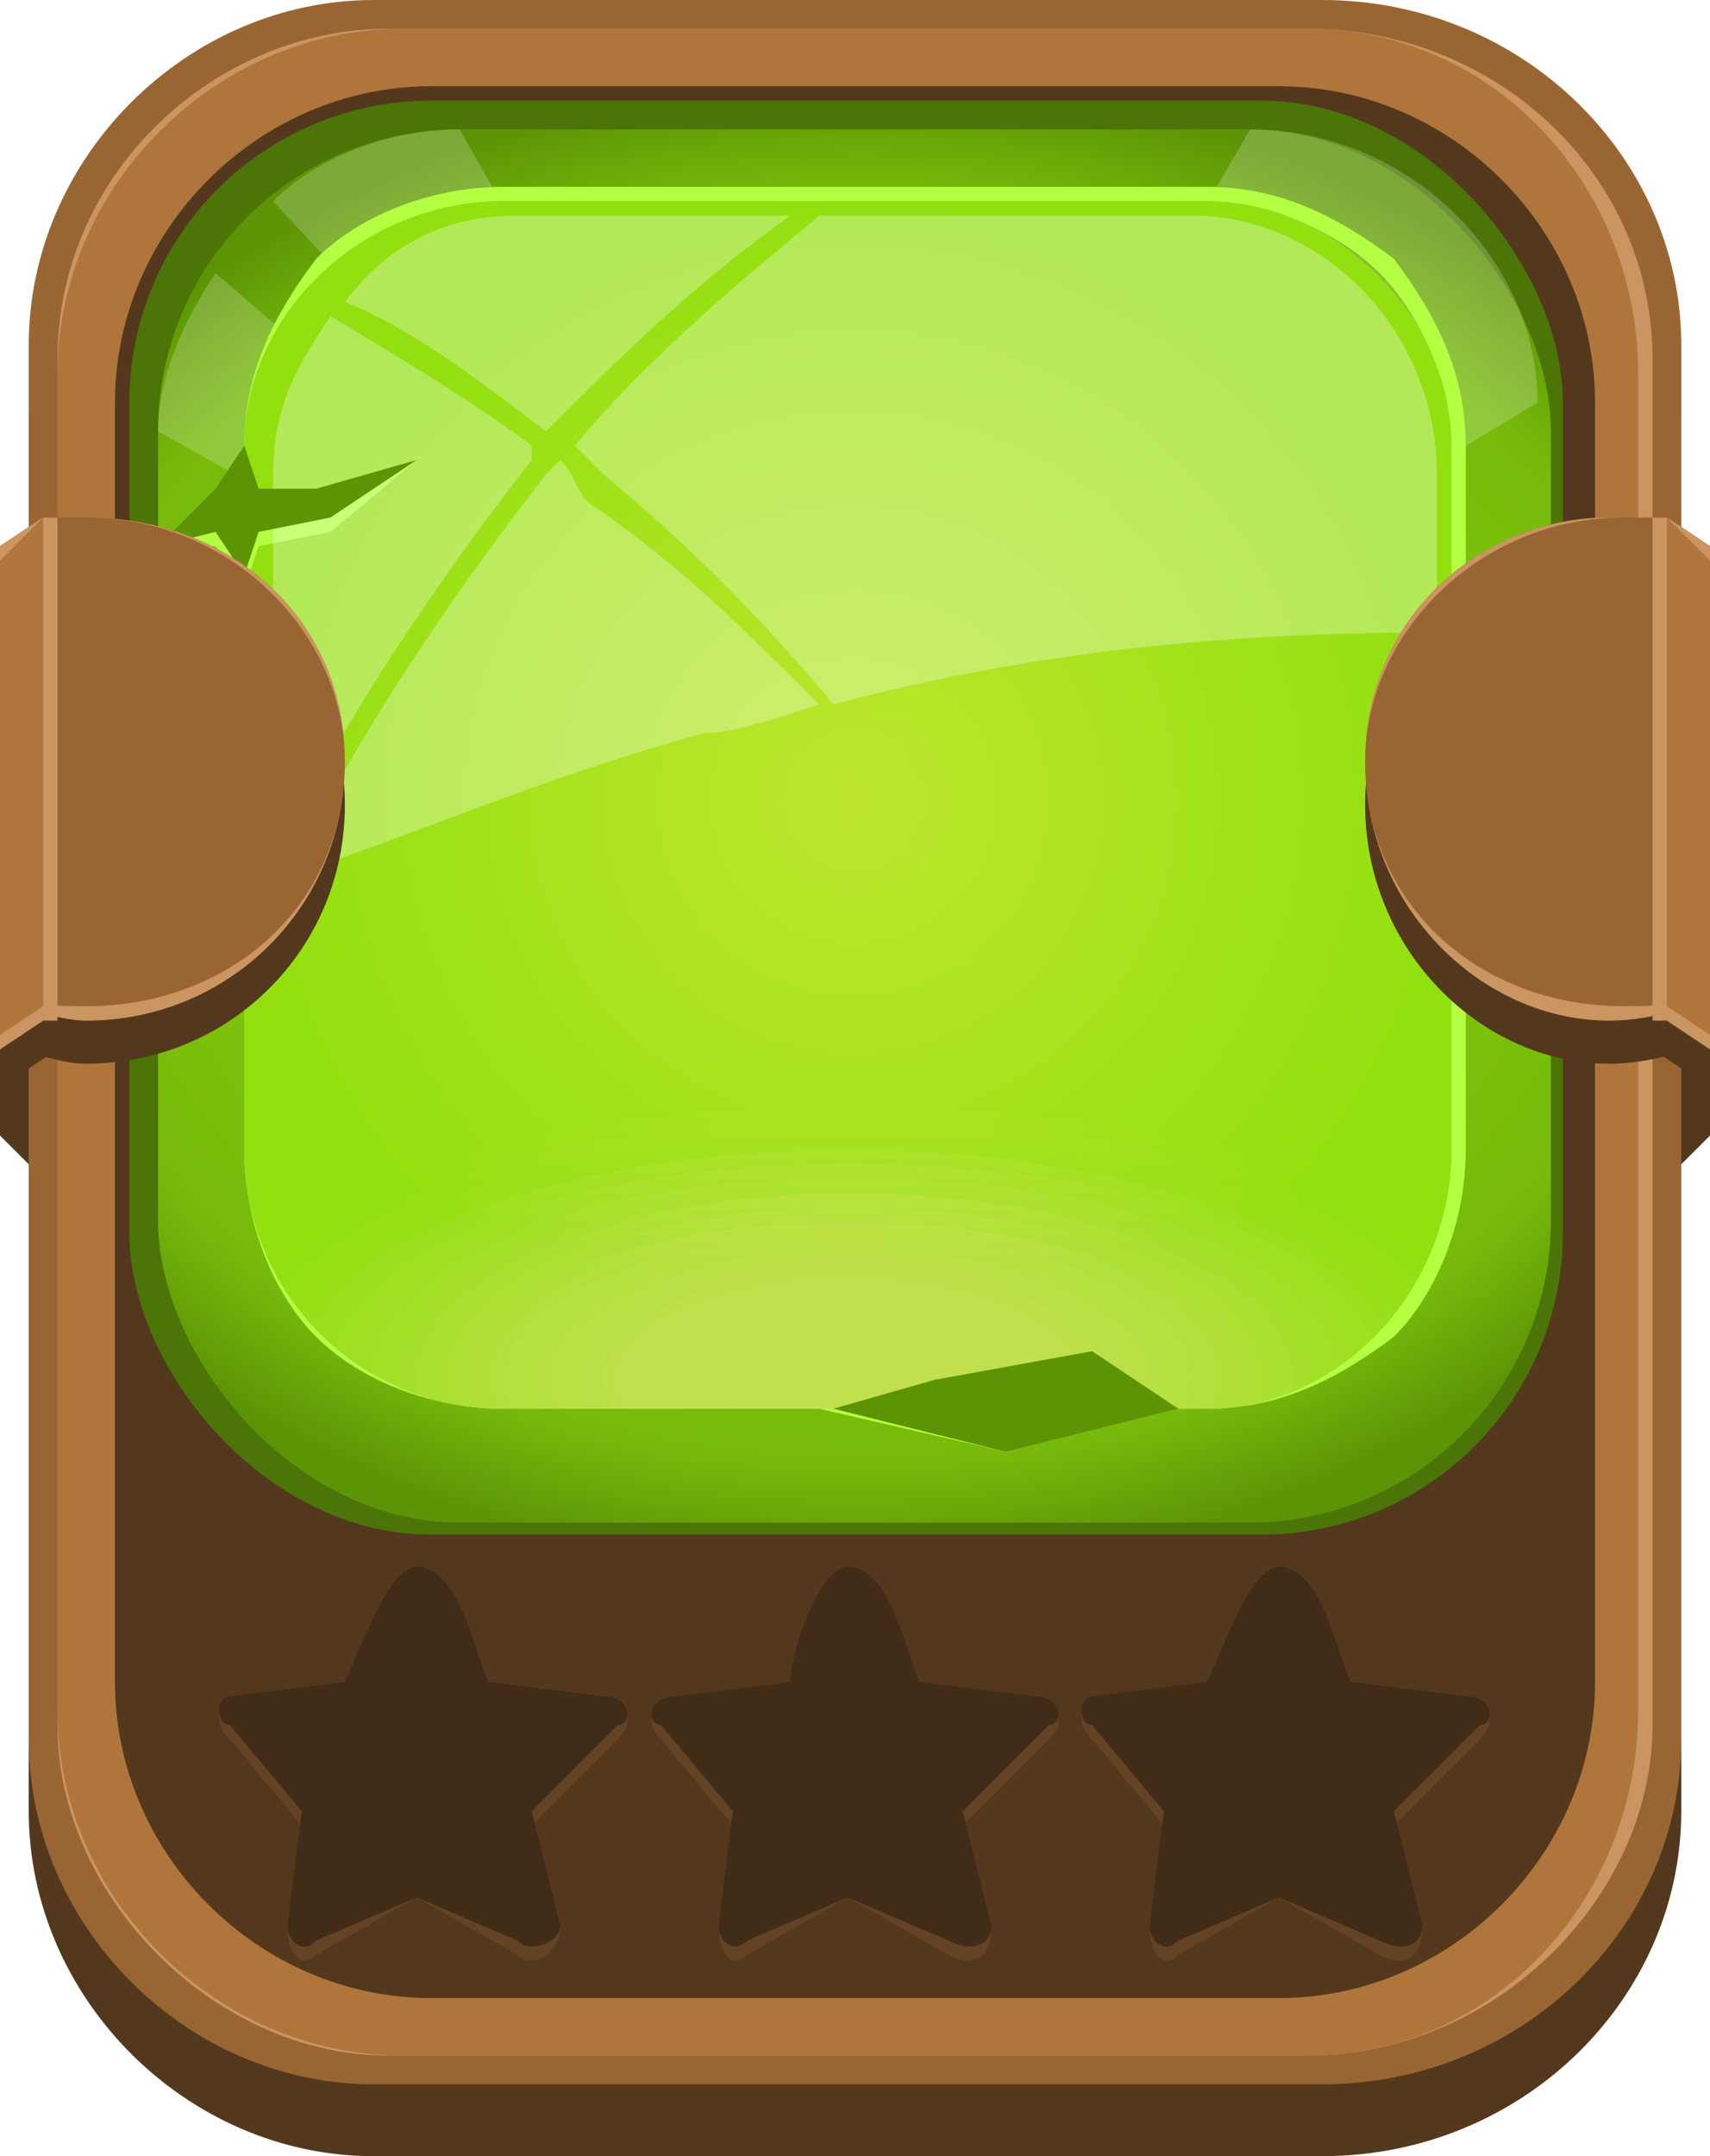 <?xml version="1.0" encoding="utf-8"?>
<svg viewBox="212 203 119 150" xmlns="http://www.w3.org/2000/svg" xmlns:xlink="http://www.w3.org/1999/xlink">
  <defs>
    <radialGradient id="radialGradient23957" gradientUnits="userSpaceOnUse" gradientTransform="matrix(6.83725e-5,1.103,-1.438,0.005,646,-40)" cx="271.378" cy="260.291" r="47.001" xlink:href="#id356"/>
    <radialGradient id="id356" gradientUnits="userSpaceOnUse" gradientTransform="matrix(6.83718E-005 1.103 -1.438 0.005 1762 -757)" cx="1100.79" cy="460.021" r="47.001">
      <stop offset="0" style="stop-opacity:1; stop-color:#92E010" id="stop789"/>
      <stop offset="0.851" style="stop-opacity:1; stop-color:#77BA0B" id="stop791"/>
      <stop offset="1" style="stop-opacity:1; stop-color:#5D9406" id="stop793"/>
    </radialGradient>
    <radialGradient id="radialGradient23959" gradientUnits="userSpaceOnUse" gradientTransform="scale(1,1)" cx="271.38" cy="258.658" r="42.031" xlink:href="#id357"/>
    <radialGradient id="id357" gradientUnits="userSpaceOnUse" gradientTransform="matrix(1 -0 -0 1 0 0)" cx="522.898" cy="2784.66" r="37.12">
      <stop offset="0" style="stop-opacity:1; stop-color:#BEE62D" id="stop796"/>
      <stop offset="1" style="stop-opacity:1; stop-color:#92E010" id="stop798"/>
    </radialGradient>
    <clipPath id="id22">
      <path d="M247 217l49 0c9,0 17,8 17,17l0 49c0,10 -8,18 -17,18l-49 0c-10,0 -18,-8 -18,-18l0 -49c0,-9 8,-17 18,-17z" id="path85"/>
    </clipPath>
    <linearGradient id="linearGradient23961" gradientUnits="userSpaceOnUse" x1="171.952" y1="451.265" x2="171.952" y2="442.267" gradientTransform="scale(1.585,0.631)" xlink:href="#id632"/>
    <linearGradient id="id632" gradientUnits="userSpaceOnUse" x1="3490.29" y1="3075.13" x2="3490.29" y2="3060.76">
      <stop offset="0" style="stop-opacity:1; stop-color:#92E010" id="stop1159"/>
      <stop offset="1" style="stop-opacity:1; stop-color:#BEE62D" id="stop1161"/>
    </linearGradient>
    <linearGradient id="linearGradient23963" gradientUnits="userSpaceOnUse" x1="172.678" y1="451.463" x2="172.678" y2="442.719" gradientTransform="scale(1.581,0.632)" xlink:href="#id675"/>
    <linearGradient id="id675" gradientUnits="userSpaceOnUse" x1="405.501" y1="1455.97" x2="405.501" y2="1429.12">
      <stop offset="0" style="stop-opacity:1; stop-color:#94E013" id="stop1226"/>
      <stop offset="1" style="stop-opacity:1; stop-color:#BEE62F" id="stop1228"/>
    </linearGradient>
    <linearGradient id="linearGradient23965" gradientUnits="userSpaceOnUse" x1="174.054" y1="447.56" x2="174.054" y2="439.115" gradientTransform="scale(1.568,0.638)" xlink:href="#id716"/>
    <linearGradient id="id716" gradientUnits="userSpaceOnUse" x1="94.621" y1="482.544" x2="94.621" y2="461.281">
      <stop offset="0" style="stop-opacity:1; stop-color:#96E016" id="stop1291"/>
      <stop offset="1" style="stop-opacity:1; stop-color:#BEE530" id="stop1293"/>
    </linearGradient>
    <linearGradient id="linearGradient23967" gradientUnits="userSpaceOnUse" x1="171.156" y1="456.215" x2="171.156" y2="448.092" gradientTransform="scale(1.595,0.627)" xlink:href="#id761"/>
    <linearGradient id="id761" gradientUnits="userSpaceOnUse" x1="563.909" y1="3207.55" x2="563.909" y2="3197.07">
      <stop offset="0" style="stop-opacity:1; stop-color:#99E019" id="stop1360"/>
      <stop offset="1" style="stop-opacity:1; stop-color:#BEE532" id="stop1362"/>
    </linearGradient>
    <linearGradient id="id842" gradientUnits="userSpaceOnUse" x1="272.753" y1="286.384" x2="272.753" y2="264.206" xlink:href="#id813"/>
    <linearGradient id="id813" gradientUnits="userSpaceOnUse" x1="3490.18" y1="3076.13" x2="3490.18" y2="3063.59">
      <stop offset="0" style="stop-opacity:1; stop-color:#9BE01C" id="stop1444"/>
      <stop offset="1" style="stop-opacity:1; stop-color:#BEE533" id="stop1446"/>
    </linearGradient>
    <linearGradient id="id865" gradientUnits="userSpaceOnUse" x1="272.703" y1="286.828" x2="272.703" y2="265.458" xlink:href="#id854"/>
    <linearGradient id="id854" gradientUnits="userSpaceOnUse" x1="405.005" y1="1597.27" x2="405.005" y2="1573.94">
      <stop offset="0" style="stop-opacity:1; stop-color:#9DE01F" id="stop1501"/>
      <stop offset="1" style="stop-opacity:1; stop-color:#BEE535" id="stop1503"/>
    </linearGradient>
    <linearGradient id="id924" gradientUnits="userSpaceOnUse" x1="272.653" y1="287.272" x2="272.653" y2="266.71" xlink:href="#id907"/>
    <linearGradient id="id907" gradientUnits="userSpaceOnUse" x1="300.718" y1="2809.93" x2="300.718" y2="2791.77">
      <stop offset="0" style="stop-opacity:1; stop-color:#9FE022" id="stop1582"/>
      <stop offset="1" style="stop-opacity:1; stop-color:#BFE436" id="stop1584"/>
    </linearGradient>
    <linearGradient id="linearGradient23969" gradientUnits="userSpaceOnUse" x1="173.859" y1="450.175" x2="173.859" y2="443.111" gradientTransform="scale(1.566,0.639)" xlink:href="#id954"/>
    <linearGradient id="id954" gradientUnits="userSpaceOnUse" x1="3118.7" y1="1486.41" x2="3118.7" y2="1469.78">
      <stop offset="0" style="stop-opacity:1; stop-color:#A1E025" id="stop1645"/>
      <stop offset="1" style="stop-opacity:1; stop-color:#BFE438" id="stop1647"/>
    </linearGradient>
    <linearGradient id="linearGradient23971" gradientUnits="userSpaceOnUse" x1="171.863" y1="457.285" x2="171.863" y2="450.589" gradientTransform="scale(1.587,0.63)" xlink:href="#id1000"/>
    <linearGradient id="id1000" gradientUnits="userSpaceOnUse" x1="675.867" y1="3372.67" x2="675.867" y2="3364.11">
      <stop offset="0" style="stop-opacity:1; stop-color:#A4E028" id="stop1715"/>
      <stop offset="1" style="stop-opacity:1; stop-color:#BFE43A" id="stop1717"/>
    </linearGradient>
    <linearGradient id="linearGradient23973" gradientUnits="userSpaceOnUse" x1="172.108" y1="457.068" x2="172.108" y2="450.625" gradientTransform="scale(1.581,0.632)" xlink:href="#id1046"/>
    <linearGradient id="id1046" gradientUnits="userSpaceOnUse" x1="300.585" y1="2811.1" x2="300.585" y2="2795.08">
      <stop offset="0" style="stop-opacity:1; stop-color:#A6E02B" id="stop1785"/>
      <stop offset="1" style="stop-opacity:1; stop-color:#BFE33B" id="stop1787"/>
    </linearGradient>
    <linearGradient id="id1106" gradientUnits="userSpaceOnUse" x1="272.453" y1="289.047" x2="272.453" y2="271.718" xlink:href="#id1091"/>
    <linearGradient id="id1091" gradientUnits="userSpaceOnUse" x1="542.616" y1="3716.15" x2="542.616" y2="3707.85">
      <stop offset="0" style="stop-opacity:1; stop-color:#A8E02E" id="stop1854"/>
      <stop offset="1" style="stop-opacity:1; stop-color:#BFE33D" id="stop1856"/>
    </linearGradient>
    <linearGradient id="id1166" gradientUnits="userSpaceOnUse" x1="272.402" y1="289.491" x2="272.402" y2="272.971" xlink:href="#id1141"/>
    <linearGradient id="id1141" gradientUnits="userSpaceOnUse" x1="463.079" y1="825.801" x2="463.079" y2="807.787">
      <stop offset="0" style="stop-opacity:1; stop-color:#AAE030" id="stop1928"/>
      <stop offset="1" style="stop-opacity:1; stop-color:#BFE33E" id="stop1930"/>
    </linearGradient>
    <linearGradient id="linearGradient23975" gradientUnits="userSpaceOnUse" x1="174.438" y1="452.43" x2="174.438" y2="446.746" gradientTransform="scale(1.562,0.64)" xlink:href="#id1191"/>
    <linearGradient id="id1191" gradientUnits="userSpaceOnUse" x1="94.174" y1="486.511" x2="94.174" y2="472.47">
      <stop offset="0" style="stop-opacity:1; stop-color:#ACE033" id="stop1998"/>
      <stop offset="1" style="stop-opacity:1; stop-color:#BFE340" id="stop2000"/>
    </linearGradient>
    <linearGradient id="linearGradient23977" gradientUnits="userSpaceOnUse" x1="173.046" y1="457.078" x2="173.046" y2="451.81" gradientTransform="scale(1.574,0.635)" xlink:href="#id1236"/>
    <linearGradient id="id1236" gradientUnits="userSpaceOnUse" x1="412.061" y1="2812.67" x2="412.061" y2="2799.51">
      <stop offset="0" style="stop-opacity:1; stop-color:#AEE036" id="stop2063"/>
      <stop offset="1" style="stop-opacity:1; stop-color:#BFE241" id="stop2065"/>
    </linearGradient>
    <linearGradient id="linearGradient23979" gradientUnits="userSpaceOnUse" x1="168.31" y1="471.03" x2="168.31" y2="466.084" gradientTransform="scale(1.618,0.618)" xlink:href="#id1283"/>
    <linearGradient id="id1283" gradientUnits="userSpaceOnUse" x1="675.731" y1="3373.88" x2="675.731" y2="3367.5">
      <stop offset="0" style="stop-opacity:1; stop-color:#B1E039" id="stop2138"/>
      <stop offset="1" style="stop-opacity:1; stop-color:#BFE243" id="stop2140"/>
    </linearGradient>
    <linearGradient id="linearGradient23981" gradientUnits="userSpaceOnUse" x1="174.745" y1="453.578" x2="174.745" y2="448.816" gradientTransform="scale(1.558,0.642)" xlink:href="#id1325"/>
    <linearGradient id="id1325" gradientUnits="userSpaceOnUse" x1="542.497" y1="3717.21" x2="542.497" y2="3710.84">
      <stop offset="0" style="stop-opacity:1; stop-color:#B3E03C" id="stop2200"/>
      <stop offset="1" style="stop-opacity:1; stop-color:#BFE245" id="stop2202"/>
    </linearGradient>
    <linearGradient id="linearGradient23983" gradientUnits="userSpaceOnUse" x1="170.986" y1="463.743" x2="170.986" y2="459.348" gradientTransform="scale(1.589,0.629)" xlink:href="#id1370"/>
    <linearGradient id="id1370" gradientUnits="userSpaceOnUse" x1="542.472" y1="3717.42" x2="542.472" y2="3711.44">
      <stop offset="0" style="stop-opacity:1; stop-color:#B5E03F" id="stop2261"/>
      <stop offset="1" style="stop-opacity:1; stop-color:#C0E146" id="stop2263"/>
    </linearGradient>
    <linearGradient id="linearGradient23985" gradientUnits="userSpaceOnUse" x1="172.169" y1="462.672" x2="172.169" y2="458.53" gradientTransform="scale(1.581,0.632)" xlink:href="#id1414"/>
    <linearGradient id="id1414" gradientUnits="userSpaceOnUse" x1="403.515" y1="1324.37" x2="403.515" y2="1311.63">
      <stop offset="0" style="stop-opacity:1; stop-color:#B7E042" id="stop2325"/>
      <stop offset="1" style="stop-opacity:1; stop-color:#C0E148" id="stop2327"/>
    </linearGradient>
    <linearGradient id="linearGradient23987" gradientUnits="userSpaceOnUse" x1="172.842" y1="459.714" x2="172.842" y2="455.825" gradientTransform="scale(1.572,0.636)" xlink:href="#id1462"/>
    <linearGradient id="id1462" gradientUnits="userSpaceOnUse" x1="3117.65" y1="1490.52" x2="3117.65" y2="1481.38">
      <stop offset="0" style="stop-opacity:1; stop-color:#B9E045" id="stop2401"/>
      <stop offset="1" style="stop-opacity:1; stop-color:#C0E149" id="stop2403"/>
    </linearGradient>
    <linearGradient id="id1547" gradientUnits="userSpaceOnUse" x1="272.002" y1="293.041" x2="272.002" y2="282.987" xlink:href="#id1508"/>
    <linearGradient id="id1508" gradientUnits="objectBoundingBox" x1="51.608%" y1="14.554%" x2="51.608%" y2="0%">
      <stop offset="0" style="stop-opacity:1; stop-color:#BCE048" id="stop2463"/>
      <stop offset="1" style="stop-opacity:1; stop-color:#C0E14B" id="stop2465"/>
    </linearGradient>
    <linearGradient id="linearGradient23989" gradientUnits="userSpaceOnUse" x1="178.107" y1="447.844" x2="178.107" y2="444.51" gradientTransform="scale(1.528,0.655)" xlink:href="#id1557"/>
    <linearGradient id="id1557" gradientUnits="userSpaceOnUse" x1="675.595" y1="3375.08" x2="675.595" y2="3370.9">
      <stop offset="0" style="stop-opacity:1; stop-color:#BEE04B" id="stop2532"/>
      <stop offset="1" style="stop-opacity:1; stop-color:#C0E04C" id="stop2534"/>
    </linearGradient>
    <style type="text/css" id="style6">
   
    .str0 {stroke:#96B0AC;stroke-width:0.9;stroke-opacity:0.2}
    .str34 {stroke:#7F9995;stroke-width:3.087}
    .str33 {stroke:white;stroke-width:3.087}
    .str40 {stroke:white;stroke-width:3.087}
    .str41 {stroke:#7F9995;stroke-width:3.087}
    .str1 {stroke:white;stroke-width:4}
    .str2 {stroke:#7F9995;stroke-width:4}
    .str25 {stroke:#B3FF41;stroke-width:4}
    .str14 {stroke:#4B7507;stroke-width:4}
    .str13 {stroke:#B3FF41;stroke-width:4}
    .str26 {stroke:#4B7507;stroke-width:4}
    .str23 {stroke:#B3FF41;stroke-width:4}
    .str12 {stroke:#4B7507;stroke-width:4}
    .str11 {stroke:#B3FF41;stroke-width:4}
    .str24 {stroke:#4B7507;stroke-width:4}
    .str21 {stroke:#B3FF41;stroke-width:4}
    .str10 {stroke:#4B7507;stroke-width:4}
    .str9 {stroke:#B3FF41;stroke-width:4}
    .str22 {stroke:#4B7507;stroke-width:4}
    .str17 {stroke:#B3FF41;stroke-width:4}
    .str30 {stroke:#4B7507;stroke-width:4}
    .str6 {stroke:#4B7507;stroke-width:4}
    .str29 {stroke:#B3FF41;stroke-width:4}
    .str5 {stroke:#B3FF41;stroke-width:4}
    .str18 {stroke:#4B7507;stroke-width:4}
    .str19 {stroke:#B3FF41;stroke-width:4}
    .str32 {stroke:#4B7507;stroke-width:4}
    .str8 {stroke:#4B7507;stroke-width:4}
    .str31 {stroke:#B3FF41;stroke-width:4}
    .str7 {stroke:#B3FF41;stroke-width:4}
    .str20 {stroke:#4B7507;stroke-width:4}
    .str15 {stroke:#B3FF41;stroke-width:4}
    .str28 {stroke:#4B7507;stroke-width:4}
    .str4 {stroke:#4B7507;stroke-width:4}
    .str27 {stroke:#B3FF41;stroke-width:4}
    .str3 {stroke:#B3FF41;stroke-width:4}
    .str16 {stroke:#4B7507;stroke-width:4}
    .str38 {stroke:white;stroke-width:2.937}
    .str39 {stroke:#7F9995;stroke-width:2.937}
    .str47 {stroke:#7F9995;stroke-width:3.301}
    .str46 {stroke:white;stroke-width:3.301}
    .str36 {stroke:#7F9995;stroke-width:3.301}
    .str35 {stroke:white;stroke-width:3.301}
    .str45 {stroke:#4B7507;stroke-width:3.429;stroke-linecap:round;stroke-linejoin:round}
    .str44 {stroke:#4B7507;stroke-width:3.429;stroke-linecap:round;stroke-linejoin:round}
    .str42 {stroke:#4B7507;stroke-width:3.429;stroke-linecap:round;stroke-linejoin:round}
    .str43 {stroke:#749400;stroke-width:3.429;stroke-linecap:round;stroke-linejoin:round}
    .str37 {stroke:#4B7507;stroke-width:2.643;stroke-linecap:round;stroke-linejoin:round}
    .fil50 {fill:none}
    .fil56 {fill:none;fill-rule:nonzero}
    .fil1040 {fill:#0091B5}
    .fil556 {fill:#00CCFF}
    .fil1041 {fill:#03AED9}
    .fil558 {fill:#33FFFF}
    .fil5 {fill:#412C17}
    .fil1112 {fill:#412C17}
    .fil907 {fill:#497E00}
    .fil69 {fill:#4B7507}
    .fil645 {fill:#4E5454}
    .fil22 {fill:#53381D}
    .fil1 {fill:#53381D}
    .fil1110 {fill:#53381D}
    .fil1035 {fill:#595959}
    .fil96 {fill:#5D9406}
    .fil279 {fill:#634323}
    .fil520 {fill:#647272}
    .fil494 {fill:#6C7777}
    .fil1029 {fill:#700036}
    .fil203 {fill:#749400}
    .fil1036 {fill:#787878}
    .fil735 {fill:#788A8A}
    .fil24 {fill:#7F9995}
    .fil11 {fill:#836221}
    .fil1118 {fill:#836221}
    .fil519 {fill:#859696}
    .fil202 {fill:#8CB300}
    .fil775 {fill:#922922}
    .fil1030 {fill:#940048}
    .fil1231 {fill:#94BD00}
    .fil2 {fill:#996633}
    .fil561 {fill:#999999}
    .fil557 {fill:#99FFFF}
    .fil833 {fill:#A8A8A8}
    .fil773 {fill:#AE3328}
    .fil4 {fill:#AF753B}
    .fil71 {fill:#B3FF41}
    .fil945 {fill:#B3FF41}
    .fil1163 {fill:#B3FF41}
    .fil6 {fill:#B78B2D}
    .fil1113 {fill:#B78B2D}
    .fil783 {fill:#B80E65}
    .fil58 {fill:#B9D1CD}
    .fil1119 {fill:#B9D1CD}
    .fil562 {fill:#BE005B}
    .fil95 {fill:#C0E04E}
    .fil12 {fill:#C56B33}
    .fil774 {fill:#C7392F}
    .fil23 {fill:#CA9560}
    .fil3 {fill:#CA9560}
    .fil1111 {fill:#CA9560}
    .fil639 {fill:#CB0B17}
    .fil834 {fill:#CCCCCC}
    .fil560 {fill:#CCCCCC}
    .fil611 {fill:#D5AD51}
    .fil305 {fill:#DCB000}
    .fil518 {fill:#E2E2E2}
    .fil559 {fill:#E6E6E6}
    .fil14 {fill:#ECB28E}
    .fil201 {fill:#ECFF43}
    .fil7 {fill:#EEDFBA}
    .fil1114 {fill:#EEDFBA}
    .fil641 {fill:#F4202E}
    .fil640 {fill:#F5404F}
    .fil642 {fill:#F75B65}
    .fil307 {fill:#F7C600}
    .fil644 {fill:#F97C84}
    .fil643 {fill:#FCB0B3}
    .fil565 {fill:#FE007A}
    .fil781 {fill:#FEA000}
    .fil776 {fill:#FEA000}
    .fil787 {fill:#FF207B}
    .fil564 {fill:#FF208F}
    .fil566 {fill:#FF3D9A}
    .fil785 {fill:#FF3F8D}
    .fil786 {fill:#FF5D9D}
    .fil563 {fill:#FF5DAB}
    .fil784 {fill:#FF7DB1}
    .fil637 {fill:#FFAA00}
    .fil778 {fill:#FFC221}
    .fil780 {fill:#FFCC00}
    .fil0 {fill:#FFCC00}
    .fil779 {fill:#FFDB26}
    .fil638 {fill:#FFE10F}
    .fil636 {fill:#FFEF01}
    .fil306 {fill:#FFF71F}
    .fil177 {fill:yellow}
    .fil782 {fill:yellow}
    .fil777 {fill:yellow}
    .fil49 {fill:white}
    .fil60 {fill:white}
    .fil555 {fill:#6FFFFF;fill-rule:nonzero}
    .fil52 {fill:#7F9995;fill-rule:nonzero}
    .fil1043 {fill:#99FFFF;fill-rule:nonzero}
    .fil554 {fill:#99FFFF;fill-rule:nonzero}
    .fil72 {fill:#B3FF41;fill-rule:nonzero}
    .fil946 {fill:#B3FF41;fill-rule:nonzero}
    .fil1164 {fill:#B3FF41;fill-rule:nonzero}
    .fil933 {fill:#B78B2D;fill-rule:nonzero}
    .fil10 {fill:#D5AD51;fill-rule:nonzero}
    .fil1117 {fill:#D5AD51;fill-rule:nonzero}
    .fil1032 {fill:#FF7FBD;fill-rule:nonzero}
    .fil26 {fill:white;fill-rule:nonzero}
    .fil57 {fill:white;fill-rule:nonzero}
    .fil146 {fill:yellow;fill-opacity:0}
    .fil147 {fill:#FFFF08;fill-opacity:0.031}
    .fil1188 {fill:#FFFF0C;fill-opacity:0.047}
    .fil148 {fill:#FFFF10;fill-opacity:0.063}
    .fil1189 {fill:#FFFF18;fill-opacity:0.094}
    .fil149 {fill:#FFFF19;fill-opacity:0.098}
    .fil150 {fill:#FFFF21;fill-opacity:0.129}
    .fil1190 {fill:#FFFF24;fill-opacity:0.141}
    .fil151 {fill:#FFFF29;fill-opacity:0.161}
    .fil1191 {fill:#FFFF31;fill-opacity:0.192}
    .fil152 {fill:#FFFF31;fill-opacity:0.192}
    .fil19 {fill:white;fill-opacity:0.2}
    .fil62 {fill:white;fill-opacity:0.2}
    .fil153 {fill:#FFFF3A;fill-opacity:0.227}
    .fil1192 {fill:#FFFF3D;fill-opacity:0.239}
    .fil154 {fill:#FFFF42;fill-opacity:0.259}
    .fil1193 {fill:#FFFF49;fill-opacity:0.286}
    .fil155 {fill:#FFFF4A;fill-opacity:0.29}
    .fil51 {fill:white;fill-opacity:0.302}
    .fil969 {fill:white;fill-opacity:0.302}
    .fil156 {fill:#FFFF52;fill-opacity:0.322}
    .fil1194 {fill:#FFFF55;fill-opacity:0.333}
    .fil157 {fill:#FFFF5A;fill-opacity:0.353}
    .fil1195 {fill:#FFFF61;fill-opacity:0.38}
    .fil158 {fill:#FFFF63;fill-opacity:0.388}
    .fil159 {fill:#FFFF6B;fill-opacity:0.42}
    .fil1196 {fill:#FFFF6D;fill-opacity:0.427}
    .fil160 {fill:#FFFF73;fill-opacity:0.451}
    .fil1197 {fill:#FFFF79;fill-opacity:0.475}
    .fil161 {fill:#FFFF7B;fill-opacity:0.482}
    .fil1045 {fill:#99FFFF;fill-opacity:0.502}
    .fil1034 {fill:#FF7FBD;fill-opacity:0.502}
    .fil1039 {fill:white;fill-opacity:0.502}
    .fil648 {fill:white;fill-opacity:0.502}
    .fil162 {fill:#FFFF84;fill-opacity:0.518}
    .fil1198 {fill:#FFFF86;fill-opacity:0.525}
    .fil163 {fill:#FFFF8C;fill-opacity:0.549}
    .fil1199 {fill:#FFFF92;fill-opacity:0.573}
    .fil164 {fill:#FFFF94;fill-opacity:0.58}
    .fil165 {fill:#FFFF9C;fill-opacity:0.612}
    .fil1200 {fill:#FFFF9E;fill-opacity:0.62}
    .fil166 {fill:#FFFFA5;fill-opacity:0.647}
    .fil1201 {fill:#FFFFAA;fill-opacity:0.667}
    .fil167 {fill:#FFFFAD;fill-opacity:0.678}
    .fil168 {fill:#FFFFB5;fill-opacity:0.71}
    .fil1202 {fill:#FFFFB6;fill-opacity:0.714}
    .fil169 {fill:#FFFFBD;fill-opacity:0.741}
    .fil1203 {fill:#FFFFC2;fill-opacity:0.761}
    .fil170 {fill:#FFFFC5;fill-opacity:0.773}
    .fil171 {fill:#FFFFCE;fill-opacity:0.808}
    .fil1204 {fill:#FFFFCE;fill-opacity:0.808}
    .fil172 {fill:#FFFFD6;fill-opacity:0.839}
    .fil1205 {fill:#FFFFDB;fill-opacity:0.859}
    .fil173 {fill:#FFFFDE;fill-opacity:0.871}
    .fil174 {fill:#FFFFE6;fill-opacity:0.902}
    .fil1206 {fill:#FFFFE7;fill-opacity:0.906}
    .fil175 {fill:#FFFFEF;fill-opacity:0.937}
    .fil1207 {fill:#FFFFF3;fill-opacity:0.953}
    .fil176 {fill:#FFFFF7;fill-opacity:0.969}
    .fil493 {fill:url(#id166)}
    .fil336 {fill:url(#id167)}
    .fil908 {fill:url(#id168)}
    .fil674 {fill:url(#id169)}
    .fil673 {fill:url(#id170)}
    .fil672 {fill:url(#id171)}
    .fil1502 {fill:url(#id172)}
    .fil883 {fill:url(#id173)}
    .fil801 {fill:url(#id174)}
    .fil55 {fill:url(#id175)}
    .fil1101 {fill:url(#id176)}
    .fil204 {fill:url(#id177)}
    .fil1427 {fill:url(#id178)}
    .fil465 {fill:url(#id179)}
    .fil304 {fill:url(#id180)}
    .fil16 {fill:url(#id181)}
    .fil1083 {fill:url(#id182)}
    .fil346 {fill:url(#id183)}
    .fil1367 {fill:url(#id184)}
    .fil1405 {fill:url(#id185)}
    .fil1079 {fill:url(#id186)}
    .fil974 {fill:url(#id187)}
    .fil17 {fill:url(#id188)}
    .fil1521 {fill:url(#id189)}
    .fil1487 {fill:url(#id190)}
    .fil1454 {fill:url(#id191)}
    .fil827 {fill:url(#id192)}
    .fil758 {fill:url(#id193)}
    .fil736 {fill:url(#id194)}
    .fil1401 {fill:url(#id195)}
    .fil1363 {fill:url(#id196)}
    .fil276 {fill:url(#id197)}
    .fil973 {fill:url(#id198)}
    .fil309 {fill:url(#id199)}
    .fil932 {fill:url(#id200)}
    .fil466 {fill:url(#id201)}
    .fil308 {fill:url(#id202)}
    .fil832 {fill:url(#id203)}
    .fil635 {fill:url(#id204)}
    .fil698 {fill:url(#id205)}
    .fil835 {fill:url(#id206)}
    .fil1503 {fill:url(#id207)}
    .fil1437 {fill:url(#id208)}
    .fil1470 {fill:url(#id209)}
    .fil1158 {fill:url(#id210)}
    .fil145 {fill:url(#id211)}
    .fil1554 {fill:url(#id212)}
    .fil607 {fill:url(#id213)}
    .fil1595 {fill:url(#id214)}
    .fil1309 {fill:url(#id215)}
    .fil1350 {fill:url(#id216)}
    .fil18 {fill:url(#id217)}
    .fil1084 {fill:url(#id218)}
    .fil1100 {fill:url(#id219)}
    .fil1068 {fill:url(#id220)}
    .fil53 {fill:url(#id221)}
    .fil1028 {fill:url(#id222)}
    .fil252 {fill:url(#id223)}
    .fil829 {fill:url(#id224)}
    .fil97 {fill:url(#id225)}
    .fil971 {fill:url(#id226)}
    .fil521 {fill:url(#id227)}
    .fil859 {fill:url(#id228)}
    .fil1053 {fill:url(#id229)}
    .fil1425 {fill:url(#id230)}
    .fil1001 {fill:url(#id231)}
    .fil1386 {fill:url(#id232)}
    .fil799 {fill:url(#id233)}
    .fil1500 {fill:url(#id234)}
    .fil1130 {fill:url(#id235)}
    .fil1436 {fill:url(#id236)}
    .fil1533 {fill:url(#id237)}
    .fil1291 {fill:url(#id238)}
    .fil579 {fill:url(#id239)}
    .fil1289 {fill:url(#id240)}
    .fil1531 {fill:url(#id241)}
    .fil1565 {fill:url(#id242)}
    .fil581 {fill:url(#id243)}
    .fil1132 {fill:url(#id244)}
    .fil121 {fill:url(#id245)}
    .fil1535 {fill:url(#id246)}
    .fil1293 {fill:url(#id247)}
    .fil772 {fill:url(#id248)}
    .fil54 {fill:url(#id249)}
    .fil228 {fill:url(#id250)}
    .fil1555 {fill:url(#id251)}
    .fil1310 {fill:url(#id252)}
    .fil1403 {fill:url(#id253)}
    .fil831 {fill:url(#id254)}
    .fil803 {fill:url(#id255)}
    .fil1160 {fill:url(#id256)}
    .fil1133 {fill:url(#id257)}
    .fil609 {fill:url(#id258)}
    .fil828 {fill:url(#id259)}
    .fil1082 {fill:url(#id260)}
    .fil977 {fill:url(#id261)}
    .fil1051 {fill:url(#id262)}
    .fil1321 {fill:url(#id263)}
    .fil1052 {fill:url(#id264)}
    .fil1489 {fill:url(#id265)}
    .fil1085 {fill:url(#id266)}
    .fil1569 {fill:url(#id267)}
    .fil1069 {fill:url(#id268)}
    .fil1597 {fill:url(#id269)}
    .fil1352 {fill:url(#id270)}
    .fil1466 {fill:url(#id271)}
    .fil1002 {fill:url(#id272)}
    .fil1435 {fill:url(#id273)}
    .fil1070 {fill:url(#id274)}
    .fil1404 {fill:url(#id275)}
    .fil1387 {fill:url(#id276)}
    .fil1292 {fill:url(#id277)}
    .fil798 {fill:url(#id278)}
    .fil1499 {fill:url(#id279)}
    .fil1567 {fill:url(#id280)}
    .fil1128 {fill:url(#id281)}
    .fil13 {fill:url(#id282)}
    .fil1048 {fill:url(#id283)}
    .fil1568 {fill:url(#id284)}
    .fil1324 {fill:url(#id285)}
    .fil1468 {fill:url(#id286)}
    .fil1467 {fill:url(#id287)}
    .fil1388 {fill:url(#id288)}
    .fil1003 {fill:url(#id289)}
    .fil1050 {fill:url(#id290)}
    .fil1402 {fill:url(#id291)}
    .fil580 {fill:url(#id292)}
    .fil1131 {fill:url(#id293)}
    .fil802 {fill:url(#id294)}
    .fil1523 {fill:url(#id295)}
    .fil1399 {fill:url(#id296)}
    .fil577 {fill:url(#id297)}
    .fil1501 {fill:url(#id298)}
    .fil800 {fill:url(#id299)}
    .fil608 {fill:url(#id300)}
    .fil1159 {fill:url(#id301)}
    .fil1365 {fill:url(#id302)}
    .fil1556 {fill:url(#id303)}
    .fil1498 {fill:url(#id304)}
    .fil797 {fill:url(#id305)}
    .fil1434 {fill:url(#id306)}
    .fil1465 {fill:url(#id307)}
    .fil1455 {fill:url(#id308)}
    .fil583 {fill:url(#id309)}
    .fil1134 {fill:url(#id310)}
    .fil1323 {fill:url(#id311)}
    .fil1129 {fill:url(#id312)}
    .fil972 {fill:url(#id313)}
    .fil1362 {fill:url(#id314)}
    .fil1086 {fill:url(#id315)}
    .fil1536 {fill:url(#id316)}
    .fil1295 {fill:url(#id317)}
    .fil1571 {fill:url(#id318)}
    .fil1488 {fill:url(#id319)}
    .fil1327 {fill:url(#id320)}
    .fil1049 {fill:url(#id321)}
    .fil1366 {fill:url(#id322)}
    .fil578 {fill:url(#id323)}
    .fil1532 {fill:url(#id324)}
    .fil1290 {fill:url(#id325)}
    .fil1426 {fill:url(#id326)}
    .fil1364 {fill:url(#id327)}
    .fil15 {fill:url(#id328)}
    .fil1400 {fill:url(#id329)}
    .fil1534 {fill:url(#id330)}
    .fil1361 {fill:url(#id331)}
    .fil20 {fill:url(#id332)}
    .fil975 {fill:url(#id333)}
    .fil1294 {fill:url(#id334)}
    .fil582 {fill:url(#id335)}
    .fil21 {fill:url(#id336)}
    .fil1322 {fill:url(#id337)}
    .fil976 {fill:url(#id338)}
    .fil1566 {fill:url(#id339)}
    .fil1471 {fill:url(#id340)}
    .fil1504 {fill:url(#id341)}
    .fil1469 {fill:url(#id342)}
    .fil1522 {fill:url(#id343)}
    .fil1325 {fill:url(#id344)}
    .fil1326 {fill:url(#id345)}
    .fil1351 {fill:url(#id346)}
    .fil1596 {fill:url(#id347)}
    .fil1570 {fill:url(#id348)}
    .fil8 {fill:url(#id349)}
    .fil9 {fill:url(#id350)}
    .fil1047 {fill:url(#id351)}
    .fil1081 {fill:url(#id352)}
    .fil1046 {fill:url(#id353)}
    .fil1080 {fill:url(#id354)}
    .fil179 {fill:url(#id355)}
    .fil229 {fill:url(#id356)}
    .fil910 {fill:url(#id357)}
    .fil1428 {fill:url(#id358)}
    .fil1524 {fill:url(#id359)}
    .fil567 {fill:url(#id360)}
    .fil370 {fill:url(#id361)}
    .fil441 {fill:url(#id362)}
    .fil280 {fill:url(#id363)}
    .fil1490 {fill:url(#id364)}
    .fil1457 {fill:url(#id365)}
    .fil1557 {fill:url(#id366)}
    .fil788 {fill:url(#id367)}
    .fil789 {fill:url(#id368)}
    .fil1525 {fill:url(#id369)}
    .fil1558 {fill:url(#id370)}
    .fil712 {fill:url(#id371)}
    .fil1429 {fill:url(#id372)}
    .fil1458 {fill:url(#id373)}
    .fil568 {fill:url(#id374)}
    .fil1491 {fill:url(#id375)}
    .fil1136 {fill:url(#id376)}
    .fil1538 {fill:url(#id377)}
    .fil585 {fill:url(#id378)}
    .fil1282 {fill:url(#id379)}
    .fil1312 {fill:url(#id380)}
    .fil1116 {fill:url(#id381)}
    .fil496 {fill:url(#id382)}
    .fil861 {fill:url(#id383)}
    .fil540 {fill:url(#id384)}
    .fil522 {fill:url(#id385)}
    .fil495 {fill:url(#id386)}
    .fil70 {fill:url(#id387)}
    .fil1005 {fill:url(#id388)}
    .fil442 {fill:url(#id389)}
    .fil281 {fill:url(#id390)}
    .fil836 {fill:url(#id391)}
    .fil254 {fill:url(#id392)}
    .fil646 {fill:url(#id393)}
    .fil649 {fill:url(#id394)}
    .fil1311 {fill:url(#id395)}
    .fil1209 {fill:url(#id396)}
    .fil613 {fill:url(#id397)}
    .fil584 {fill:url(#id398)}
    .fil1281 {fill:url(#id399)}
    .fil1115 {fill:url(#id400)}
    .fil860 {fill:url(#id401)}
    .fil647 {fill:url(#id402)}
    .fil703 {fill:url(#id403)}
    .fil709 {fill:url(#id404)}
    .fil612 {fill:url(#id405)}
    .fil1296 {fill:url(#id406)}
    .fil1537 {fill:url(#id407)}
    .fil1328 {fill:url(#id408)}
    .fil1572 {fill:url(#id409)}
    .fil1505 {fill:url(#id410)}
    .fil1472 {fill:url(#id411)}
    .fil1438 {fill:url(#id412)}
    .fil804 {fill:url(#id413)}
    .fil675 {fill:url(#id414)}
    .fil178 {fill:url(#id415)}
    .fil1135 {fill:url(#id416)}
    .fil947 {fill:url(#id417)}
    .fil1389 {fill:url(#id418)}
    .fil837 {fill:url(#id419)}
    .fil205 {fill:url(#id420)}
    .fil909 {fill:url(#id421)}
    .fil1087 {fill:url(#id422)}
    .fil1353 {fill:url(#id423)}
    .fil1054 {fill:url(#id424)}
    .fil1038 {fill:url(#id425)}
    .fil27 {fill:url(#id426)}
    .fil1044 {fill:url(#id427)}
    .fil1033 {fill:url(#id428)}
    .fil1599 {fill:url(#id429)}
    .fil25 {fill:url(#id430)}
    .fil1601 {fill:url(#id431)}
    .fil253 {fill:url(#id432)}
    .fil404 {fill:url(#id433)}
    .fil483 {fill:url(#id434)}
    .fil326 {fill:url(#id435)}
    .fil206 {fill:url(#id436)}
    .fil99 {fill:url(#id437)}
    .fil713 {fill:url(#id438)}
    .fil122 {fill:url(#id439)}
    .fil676 {fill:url(#id440)}
    .fil650 {fill:url(#id441)}
    .fil98 {fill:url(#id442)}
    .fil884 {fill:url(#id443)}
    .fil1208 {fill:url(#id444)}
    .fil484 {fill:url(#id445)}
    .fil337 {fill:url(#id446)}
    .fil327 {fill:url(#id447)}
    .fil885 {fill:url(#id448)}
    .fil1258 {fill:url(#id449)}
    .fil1234 {fill:url(#id450)}
    .fil1165 {fill:url(#id451)}
    .fil230 {fill:url(#id452)}
    .fil123 {fill:url(#id453)}
    .fil701 {fill:url(#id454)}
    .fil699 {fill:url(#id455)}
    .fil707 {fill:url(#id456)}
    .fil705 {fill:url(#id457)}
    .fil934 {fill:url(#id458)}
    .fil1257 {fill:url(#id459)}
    .fil1162 {fill:url(#id460)}
    .fil1233 {fill:url(#id461)}
    .fil1369 {fill:url(#id462)}
    .fil979 {fill:url(#id463)}
    .fil1407 {fill:url(#id464)}
    .fil1390 {fill:url(#id465)}
    .fil704 {fill:url(#id466)}
    .fil1600 {fill:url(#id467)}
    .fil1368 {fill:url(#id468)}
    .fil1406 {fill:url(#id469)}
    .fil978 {fill:url(#id470)}
    .fil1006 {fill:url(#id471)}
    .fil805 {fill:url(#id472)}
    .fil73 {fill:url(#id473)}
    .fil1473 {fill:url(#id474)}
    .fil935 {fill:url(#id475)}
    .fil1037 {fill:url(#id476)}
    .fil1602 {fill:url(#id477)}
    .fil1598 {fill:url(#id478)}
    .fil1031 {fill:url(#id479)}
    .fil1439 {fill:url(#id480)}
    .fil944 {fill:url(#id481)}
    .fil1042 {fill:url(#id482)}
    .fil1506 {fill:url(#id483)}
    .fil1354 {fill:url(#id484)}
    .fil706 {fill:url(#id485)}
    .fil700 {fill:url(#id486)}
    .fil710 {fill:url(#id487)}
    .fil708 {fill:url(#id488)}
    .fil702 {fill:url(#id489)}
    .fil711 {fill:url(#id490)}
    .fil1297 {fill:url(#id491)}
    .fil1329 {fill:url(#id492)}
    .fil1573 {fill:url(#id493)}
    .fil1104 {fill:url(#id494)}
    .fil1108 {fill:url(#id495)}
    .fil569 {fill:url(#id496)}
    .fil1526 {fill:url(#id497)}
    .fil59 {fill:url(#id498)}
    .fil1120 {fill:url(#id499)}
    .fil1283 {fill:url(#id500)}
    .fil65 {fill:url(#id501)}
    .fil571 {fill:url(#id502)}
    .fil1122 {fill:url(#id503)}
    .fil1285 {fill:url(#id504)}
    .fil1360 {fill:url(#id505)}
    .fil1398 {fill:url(#id506)}
    .fil1357 {fill:url(#id507)}
    .fil1394 {fill:url(#id508)}
    .fil576 {fill:url(#id509)}
    .fil574 {fill:url(#id510)}
    .fil1121 {fill:url(#id511)}
    .fil61 {fill:url(#id512)}
    .fil1528 {fill:url(#id513)}
    .fil66 {fill:url(#id514)}
    .fil572 {fill:url(#id515)}
    .fil1527 {fill:url(#id516)}
    .fil570 {fill:url(#id517)}
    .fil1123 {fill:url(#id518)}
    .fil942 {fill:url(#id519)}
    .fil938 {fill:url(#id520)}
    .fil1359 {fill:url(#id521)}
    .fil1356 {fill:url(#id522)}
    .fil943 {fill:url(#id523)}
    .fil939 {fill:url(#id524)}
    .fil64 {fill:url(#id525)}
    .fil68 {fill:url(#id526)}
    .fil795 {fill:url(#id527)}
    .fil796 {fill:url(#id528)}
    .fil1284 {fill:url(#id529)}
    .fil1072 {fill:url(#id530)}
    .fil1076 {fill:url(#id531)}
    .fil1561 {fill:url(#id532)}
    .fil1430 {fill:url(#id533)}
    .fil1431 {fill:url(#id534)}
    .fil1560 {fill:url(#id535)}
    .fil1286 {fill:url(#id536)}
    .fil1493 {fill:url(#id537)}
    .fil1495 {fill:url(#id538)}
    .fil1462 {fill:url(#id539)}
    .fil1464 {fill:url(#id540)}
    .fil1103 {fill:url(#id541)}
    .fil1107 {fill:url(#id542)}
    .fil1074 {fill:url(#id543)}
    .fil1078 {fill:url(#id544)}
    .fil1564 {fill:url(#id545)}
    .fil1563 {fill:url(#id546)}
    .fil1318 {fill:url(#id547)}
    .fil1105 {fill:url(#id548)}
    .fil1109 {fill:url(#id549)}
    .fil1496 {fill:url(#id550)}
    .fil1497 {fill:url(#id551)}
    .fil1320 {fill:url(#id552)}
    .fil1459 {fill:url(#id553)}
    .fil1460 {fill:url(#id554)}
    .fil940 {fill:url(#id555)}
    .fil936 {fill:url(#id556)}
    .fil790 {fill:url(#id557)}
    .fil792 {fill:url(#id558)}
    .fil1395 {fill:url(#id559)}
    .fil1391 {fill:url(#id560)}
    .fil1396 {fill:url(#id561)}
    .fil1392 {fill:url(#id562)}
    .fil1125 {fill:url(#id563)}
    .fil1287 {fill:url(#id564)}
    .fil1530 {fill:url(#id565)}
    .fil1432 {fill:url(#id566)}
    .fil1433 {fill:url(#id567)}
    .fil1529 {fill:url(#id568)}
    .fil1127 {fill:url(#id569)}
    .fil1288 {fill:url(#id570)}
    .fil1314 {fill:url(#id571)}
    .fil791 {fill:url(#id572)}
    .fil793 {fill:url(#id573)}
    .fil1316 {fill:url(#id574)}
    .fil1397 {fill:url(#id575)}
    .fil1393 {fill:url(#id576)}
    .fil573 {fill:url(#id577)}
    .fil63 {fill:url(#id578)}
    .fil794 {fill:url(#id579)}
    .fil1124 {fill:url(#id580)}
    .fil67 {fill:url(#id581)}
    .fil575 {fill:url(#id582)}
    .fil1126 {fill:url(#id583)}
    .fil1071 {fill:url(#id584)}
    .fil1075 {fill:url(#id585)}
    .fil1358 {fill:url(#id586)}
    .fil1355 {fill:url(#id587)}
    .fil1073 {fill:url(#id588)}
    .fil1077 {fill:url(#id589)}
    .fil1492 {fill:url(#id590)}
    .fil1494 {fill:url(#id591)}
    .fil1562 {fill:url(#id592)}
    .fil1461 {fill:url(#id593)}
    .fil1317 {fill:url(#id594)}
    .fil1463 {fill:url(#id595)}
    .fil1319 {fill:url(#id596)}
    .fil1559 {fill:url(#id597)}
    .fil1102 {fill:url(#id598)}
    .fil1313 {fill:url(#id599)}
    .fil1106 {fill:url(#id600)}
    .fil1315 {fill:url(#id601)}
    .fil941 {fill:url(#id602)}
    .fil937 {fill:url(#id603)}
    .fil335 {fill:url(#id604);fill-rule:nonzero}
    .fil389 {fill:url(#id605);fill-rule:nonzero}
    .fil1280 {fill:url(#id606);fill-rule:nonzero}
    .fil419 {fill:url(#id607);fill-rule:nonzero}
    .fil403 {fill:url(#id608);fill-rule:nonzero}
    .fil492 {fill:url(#id609);fill-rule:nonzero}
    .fil369 {fill:url(#id610);fill-rule:nonzero}
    .fil1161 {fill:url(#id611);fill-rule:nonzero}
    .fil464 {fill:url(#id612);fill-rule:nonzero}
    .fil364 {fill:url(#id613);fill-rule:nonzero}
    .fil303 {fill:url(#id614);fill-rule:nonzero}
    .fil278 {fill:url(#id615);fill-rule:nonzero}
    .fil363 {fill:url(#id616);fill-rule:nonzero}
    .fil345 {fill:url(#id617);fill-rule:nonzero}
    .fil440 {fill:url(#id618);fill-rule:nonzero}
    .fil482 {fill:url(#id619);fill-rule:nonzero}
    .fil610 {fill:url(#id620);fill-rule:nonzero}
    .fil325 {fill:url(#id621);fill-rule:nonzero}
    .fil412 {fill:url(#id622);fill-rule:nonzero}
    .fil435 {fill:url(#id623);fill-rule:nonzero}
    .fil1256 {fill:url(#id624);fill-rule:nonzero}
    .fil1187 {fill:url(#id625);fill-rule:nonzero}
    .fil277 {fill:url(#id626);fill-rule:nonzero}
    .fil970 {fill:url(#id627);fill-rule:nonzero}
    .fil1004 {fill:url(#id628);fill-rule:nonzero}
    .fil830 {fill:url(#id629);fill-rule:nonzero}
    .fil1232 {fill:url(#id630);fill-rule:nonzero}
    .fil1456 {fill:url(#id631);fill-rule:nonzero}
    .fil1007 {fill:url(#id632);fill-opacity:0}
    .fil862 {fill:url(#id633);fill-opacity:0}
    .fil737 {fill:url(#id634);fill-opacity:0}
    .fil714 {fill:url(#id635);fill-opacity:0}
    .fil886 {fill:url(#id636);fill-opacity:0}
    .fil911 {fill:url(#id637);fill-opacity:0}
    .fil651 {fill:url(#id638);fill-opacity:0}
    .fil614 {fill:url(#id639);fill-opacity:0}
    .fil1235 {fill:url(#id640);fill-opacity:0}
    .fil1259 {fill:url(#id641);fill-opacity:0}
    .fil1166 {fill:url(#id642);fill-opacity:0}
    .fil677 {fill:url(#id643);fill-opacity:0}
    .fil28 {fill:url(#id644);fill-opacity:0}
    .fil1088 {fill:url(#id645);fill-opacity:0}
    .fil1440 {fill:url(#id646);fill-opacity:0}
    .fil806 {fill:url(#id647);fill-opacity:0}
    .fil255 {fill:url(#id648);fill-opacity:0}
    .fil231 {fill:url(#id649);fill-opacity:0}
    .fil74 {fill:url(#id650);fill-opacity:0}
    .fil180 {fill:url(#id651);fill-opacity:0}
    .fil124 {fill:url(#id652);fill-opacity:0}
    .fil100 {fill:url(#id653);fill-opacity:0}
    .fil586 {fill:url(#id654);fill-opacity:0}
    .fil1298 {fill:url(#id655);fill-opacity:0}
    .fil1539 {fill:url(#id656);fill-opacity:0}
    .fil1137 {fill:url(#id657);fill-opacity:0}
    .fil207 {fill:url(#id658);fill-opacity:0}
    .fil497 {fill:url(#id659);fill-opacity:0}
    .fil523 {fill:url(#id660);fill-opacity:0}
    .fil838 {fill:url(#id661);fill-opacity:0}
    .fil1408 {fill:url(#id662);fill-opacity:0}
    .fil1370 {fill:url(#id663);fill-opacity:0}
    .fil282 {fill:url(#id664);fill-opacity:0}
    .fil443 {fill:url(#id665);fill-opacity:0}
    .fil310 {fill:url(#id666);fill-opacity:0}
    .fil467 {fill:url(#id667);fill-opacity:0}
    .fil948 {fill:url(#id668);fill-opacity:0}
    .fil1210 {fill:url(#id669);fill-opacity:0}
    .fil1574 {fill:url(#id670);fill-opacity:0}
    .fil1330 {fill:url(#id671);fill-opacity:0}
    .fil1055 {fill:url(#id672);fill-opacity:0}
    .fil1507 {fill:url(#id673);fill-opacity:0}
    .fil980 {fill:url(#id674);fill-opacity:0}
    .fil1236 {fill:url(#id675);fill-opacity:0.047}
    .fil1260 {fill:url(#id676);fill-opacity:0.047}
    .fil1167 {fill:url(#id677);fill-opacity:0.047}
    .fil1008 {fill:url(#id678);fill-opacity:0.047}
    .fil101 {fill:url(#id679);fill-opacity:0.047}
    .fil1409 {fill:url(#id680);fill-opacity:0.047}
    .fil981 {fill:url(#id681);fill-opacity:0.047}
    .fil283 {fill:url(#id682);fill-opacity:0.047}
    .fil444 {fill:url(#id683);fill-opacity:0.047}
    .fil338 {fill:url(#id684);fill-opacity:0.047}
    .fil759 {fill:url(#id685);fill-opacity:0.047}
    .fil738 {fill:url(#id686);fill-opacity:0.047}
    .fil715 {fill:url(#id687);fill-opacity:0.047}
    .fil615 {fill:url(#id688);fill-opacity:0.047}
    .fil678 {fill:url(#id689);fill-opacity:0.047}
    .fil208 {fill:url(#id690);fill-opacity:0.047}
    .fil181 {fill:url(#id691);fill-opacity:0.047}
    .fil912 {fill:url(#id692);fill-opacity:0.047}
    .fil839 {fill:url(#id693);fill-opacity:0.047}
    .fil75 {fill:url(#id694);fill-opacity:0.047}
    .fil1138 {fill:url(#id695);fill-opacity:0.047}
    .fil1299 {fill:url(#id696);fill-opacity:0.047}
    .fil587 {fill:url(#id697);fill-opacity:0.047}
    .fil652 {fill:url(#id698);fill-opacity:0.047}
    .fil498 {fill:url(#id699);fill-opacity:0.047}
    .fil524 {fill:url(#id700);fill-opacity:0.047}
    .fil1211 {fill:url(#id701);fill-opacity:0.047}
    .fil863 {fill:url(#id702);fill-opacity:0.047}
    .fil125 {fill:url(#id703);fill-opacity:0.047}
    .fil256 {fill:url(#id704);fill-opacity:0.047}
    .fil232 {fill:url(#id705);fill-opacity:0.047}
    .fil1474 {fill:url(#id706);fill-opacity:0.047}
    .fil807 {fill:url(#id707);fill-opacity:0.047}
    .fil887 {fill:url(#id708);fill-opacity:0.047}
    .fil949 {fill:url(#id709);fill-opacity:0.047}
    .fil29 {fill:url(#id710);fill-opacity:0.047}
    .fil1508 {fill:url(#id711);fill-opacity:0.047}
    .fil1441 {fill:url(#id712);fill-opacity:0.047}
    .fil1089 {fill:url(#id713);fill-opacity:0.047}
    .fil1331 {fill:url(#id714);fill-opacity:0.047}
    .fil1575 {fill:url(#id715);fill-opacity:0.047}
    .fil257 {fill:url(#id716);fill-opacity:0.094}
    .fil679 {fill:url(#id717);fill-opacity:0.094}
    .fil233 {fill:url(#id718);fill-opacity:0.094}
    .fil1009 {fill:url(#id719);fill-opacity:0.094}
    .fil840 {fill:url(#id720);fill-opacity:0.094}
    .fil616 {fill:url(#id721);fill-opacity:0.094}
    .fil808 {fill:url(#id722);fill-opacity:0.094}
    .fil1509 {fill:url(#id723);fill-opacity:0.094}
    .fil760 {fill:url(#id724);fill-opacity:0.094}
    .fil716 {fill:url(#id725);fill-opacity:0.094}
    .fil739 {fill:url(#id726);fill-opacity:0.094}
    .fil1139 {fill:url(#id727);fill-opacity:0.094}
    .fil1540 {fill:url(#id728);fill-opacity:0.094}
    .fil1300 {fill:url(#id729);fill-opacity:0.094}
    .fil1410 {fill:url(#id730);fill-opacity:0.094}
    .fil588 {fill:url(#id731);fill-opacity:0.094}
    .fil864 {fill:url(#id732);fill-opacity:0.094}
    .fil1371 {fill:url(#id733);fill-opacity:0.094}
    .fil445 {fill:url(#id734);fill-opacity:0.094}
    .fil371 {fill:url(#id735);fill-opacity:0.094}
    .fil284 {fill:url(#id736);fill-opacity:0.094}
    .fil420 {fill:url(#id737);fill-opacity:0.094}
    .fil347 {fill:url(#id738);fill-opacity:0.094}
    .fil913 {fill:url(#id739);fill-opacity:0.094}
    .fil102 {fill:url(#id740);fill-opacity:0.094}
    .fil499 {fill:url(#id741);fill-opacity:0.094}
    .fil76 {fill:url(#id742);fill-opacity:0.094}
    .fil525 {fill:url(#id743);fill-opacity:0.094}
    .fil30 {fill:url(#id744);fill-opacity:0.094}
    .fil1090 {fill:url(#id745);fill-opacity:0.094}
    .fil1212 {fill:url(#id746);fill-opacity:0.094}
    .fil209 {fill:url(#id747);fill-opacity:0.094}
    .fil888 {fill:url(#id748);fill-opacity:0.094}
    .fil1237 {fill:url(#id749);fill-opacity:0.094}
    .fil1168 {fill:url(#id750);fill-opacity:0.094}
    .fil1261 {fill:url(#id751);fill-opacity:0.094}
    .fil126 {fill:url(#id752);fill-opacity:0.094}
    .fil653 {fill:url(#id753);fill-opacity:0.094}
    .fil182 {fill:url(#id754);fill-opacity:0.094}
    .fil1442 {fill:url(#id755);fill-opacity:0.094}
    .fil982 {fill:url(#id756);fill-opacity:0.094}
    .fil1056 {fill:url(#id757);fill-opacity:0.094}
    .fil950 {fill:url(#id758);fill-opacity:0.094}
    .fil1576 {fill:url(#id759);fill-opacity:0.094}
    .fil1332 {fill:url(#id760);fill-opacity:0.094}
    .fil680 {fill:url(#id761);fill-opacity:0.141}
    .fil865 {fill:url(#id762);fill-opacity:0.141}
    .fil127 {fill:url(#id763);fill-opacity:0.141}
    .fil31 {fill:url(#id764);fill-opacity:0.141}
    .fil617 {fill:url(#id765);fill-opacity:0.141}
    .fil1010 {fill:url(#id766);fill-opacity:0.141}
    .fil1301 {fill:url(#id767);fill-opacity:0.141}
    .fil1541 {fill:url(#id768);fill-opacity:0.141}
    .fil1140 {fill:url(#id769);fill-opacity:0.141}
    .fil589 {fill:url(#id770);fill-opacity:0.141}
    .fil103 {fill:url(#id771);fill-opacity:0.141}
    .fil210 {fill:url(#id772);fill-opacity:0.141}
    .fil654 {fill:url(#id773);fill-opacity:0.141}
    .fil258 {fill:url(#id774);fill-opacity:0.141}
    .fil1213 {fill:url(#id775);fill-opacity:0.141}
    .fil500 {fill:url(#id776);fill-opacity:0.141}
    .fil526 {fill:url(#id777);fill-opacity:0.141}
    .fil234 {fill:url(#id778);fill-opacity:0.141}
    .fil77 {fill:url(#id779);fill-opacity:0.141}
    .fil717 {fill:url(#id780);fill-opacity:0.141}
    .fil761 {fill:url(#id781);fill-opacity:0.141}
    .fil740 {fill:url(#id782);fill-opacity:0.141}
    .fil1262 {fill:url(#id783);fill-opacity:0.141}
    .fil1238 {fill:url(#id784);fill-opacity:0.141}
    .fil1169 {fill:url(#id785);fill-opacity:0.141}
    .fil914 {fill:url(#id786);fill-opacity:0.141}
    .fil889 {fill:url(#id787);fill-opacity:0.141}
    .fil183 {fill:url(#id788);fill-opacity:0.141}
    .fil372 {fill:url(#id789);fill-opacity:0.141}
    .fil285 {fill:url(#id790);fill-opacity:0.141}
    .fil446 {fill:url(#id791);fill-opacity:0.141}
    .fil1411 {fill:url(#id792);fill-opacity:0.141}
    .fil1372 {fill:url(#id793);fill-opacity:0.141}
    .fil390 {fill:url(#id794);fill-opacity:0.141}
    .fil311 {fill:url(#id795);fill-opacity:0.141}
    .fil468 {fill:url(#id796);fill-opacity:0.141}
    .fil809 {fill:url(#id797);fill-opacity:0.141}
    .fil421 {fill:url(#id798);fill-opacity:0.141}
    .fil348 {fill:url(#id799);fill-opacity:0.141}
    .fil841 {fill:url(#id800);fill-opacity:0.141}
    .fil951 {fill:url(#id801);fill-opacity:0.141}
    .fil983 {fill:url(#id802);fill-opacity:0.141}
    .fil1510 {fill:url(#id803);fill-opacity:0.141}
    .fil1577 {fill:url(#id804);fill-opacity:0.141}
    .fil1475 {fill:url(#id805);fill-opacity:0.141}
    .fil1141 {fill:url(#id806);fill-opacity:0.192}
    .fil590 {fill:url(#id807);fill-opacity:0.192}
    .fil1302 {fill:url(#id808);fill-opacity:0.192}
    .fil1333 {fill:url(#id809);fill-opacity:0.192}
    .fil1542 {fill:url(#id810);fill-opacity:0.192}
    .fil810 {fill:url(#id811);fill-opacity:0.192}
    .fil1214 {fill:url(#id812);fill-opacity:0.192}
    .fil1011 {fill:url(#id813);fill-opacity:0.192}
    .fil618 {fill:url(#id814);fill-opacity:0.192}
    .fil128 {fill:url(#id815);fill-opacity:0.192}
    .fil184 {fill:url(#id816);fill-opacity:0.192}
    .fil501 {fill:url(#id817);fill-opacity:0.192}
    .fil1239 {fill:url(#id818);fill-opacity:0.192}
    .fil1170 {fill:url(#id819);fill-opacity:0.192}
    .fil1263 {fill:url(#id820);fill-opacity:0.192}
    .fil527 {fill:url(#id821);fill-opacity:0.192}
    .fil104 {fill:url(#id822);fill-opacity:0.192}
    .fil78 {fill:url(#id823);fill-opacity:0.192}
    .fil890 {fill:url(#id824);fill-opacity:0.192}
    .fil211 {fill:url(#id825);fill-opacity:0.192}
    .fil842 {fill:url(#id826);fill-opacity:0.192}
    .fil32 {fill:url(#id827);fill-opacity:0.192}
    .fil655 {fill:url(#id828);fill-opacity:0.192}
    .fil259 {fill:url(#id829);fill-opacity:0.192}
    .fil235 {fill:url(#id830);fill-opacity:0.192}
    .fil915 {fill:url(#id831);fill-opacity:0.192}
    .fil866 {fill:url(#id832);fill-opacity:0.192}
    .fil762 {fill:url(#id833);fill-opacity:0.192}
    .fil718 {fill:url(#id834);fill-opacity:0.192}
    .fil741 {fill:url(#id835);fill-opacity:0.192}
    .fil681 {fill:url(#id836);fill-opacity:0.192}
    .fil405 {fill:url(#id837);fill-opacity:0.192}
    .fil485 {fill:url(#id838);fill-opacity:0.192}
    .fil328 {fill:url(#id839);fill-opacity:0.192}
    .fil373 {fill:url(#id840);fill-opacity:0.192}
    .fil447 {fill:url(#id841);fill-opacity:0.192}
    .fil286 {fill:url(#id842);fill-opacity:0.192}
    .fil1412 {fill:url(#id843);fill-opacity:0.192}
    .fil1373 {fill:url(#id844);fill-opacity:0.192}
    .fil391 {fill:url(#id845);fill-opacity:0.192}
    .fil469 {fill:url(#id846);fill-opacity:0.192}
    .fil312 {fill:url(#id847);fill-opacity:0.192}
    .fil952 {fill:url(#id848);fill-opacity:0.192}
    .fil413 {fill:url(#id849);fill-opacity:0.192}
    .fil339 {fill:url(#id850);fill-opacity:0.192}
    .fil1476 {fill:url(#id851);fill-opacity:0.192}
    .fil984 {fill:url(#id852);fill-opacity:0.192}
    .fil1578 {fill:url(#id853);fill-opacity:0.192}
    .fil1264 {fill:url(#id854);fill-opacity:0.239}
    .fil1240 {fill:url(#id855);fill-opacity:0.239}
    .fil1215 {fill:url(#id856);fill-opacity:0.239}
    .fil619 {fill:url(#id857);fill-opacity:0.239}
    .fil541 {fill:url(#id858);fill-opacity:0.239}
    .fil1091 {fill:url(#id859);fill-opacity:0.239}
    .fil502 {fill:url(#id860);fill-opacity:0.239}
    .fil33 {fill:url(#id861);fill-opacity:0.239}
    .fil528 {fill:url(#id862);fill-opacity:0.239}
    .fil448 {fill:url(#id863);fill-opacity:0.239}
    .fil374 {fill:url(#id864);fill-opacity:0.239}
    .fil287 {fill:url(#id865);fill-opacity:0.239}
    .fil486 {fill:url(#id866);fill-opacity:0.239}
    .fil406 {fill:url(#id867);fill-opacity:0.239}
    .fil329 {fill:url(#id868);fill-opacity:0.239}
    .fil1413 {fill:url(#id869);fill-opacity:0.239}
    .fil1374 {fill:url(#id870);fill-opacity:0.239}
    .fil470 {fill:url(#id871);fill-opacity:0.239}
    .fil392 {fill:url(#id872);fill-opacity:0.239}
    .fil313 {fill:url(#id873);fill-opacity:0.239}
    .fil212 {fill:url(#id874);fill-opacity:0.239}
    .fil1012 {fill:url(#id875);fill-opacity:0.239}
    .fil414 {fill:url(#id876);fill-opacity:0.239}
    .fil340 {fill:url(#id877);fill-opacity:0.239}
    .fil891 {fill:url(#id878);fill-opacity:0.239}
    .fil843 {fill:url(#id879);fill-opacity:0.239}
    .fil129 {fill:url(#id880);fill-opacity:0.239}
    .fil79 {fill:url(#id881);fill-opacity:0.239}
    .fil867 {fill:url(#id882);fill-opacity:0.239}
    .fil1511 {fill:url(#id883);fill-opacity:0.239}
    .fil1443 {fill:url(#id884);fill-opacity:0.239}
    .fil811 {fill:url(#id885);fill-opacity:0.239}
    .fil682 {fill:url(#id886);fill-opacity:0.239}
    .fil916 {fill:url(#id887);fill-opacity:0.239}
    .fil591 {fill:url(#id888);fill-opacity:0.239}
    .fil1334 {fill:url(#id889);fill-opacity:0.239}
    .fil1543 {fill:url(#id890);fill-opacity:0.239}
    .fil1142 {fill:url(#id891);fill-opacity:0.239}
    .fil763 {fill:url(#id892);fill-opacity:0.239}
    .fil719 {fill:url(#id893);fill-opacity:0.239}
    .fil742 {fill:url(#id894);fill-opacity:0.239}
    .fil185 {fill:url(#id895);fill-opacity:0.239}
    .fil260 {fill:url(#id896);fill-opacity:0.239}
    .fil236 {fill:url(#id897);fill-opacity:0.239}
    .fil656 {fill:url(#id898);fill-opacity:0.239}
    .fil105 {fill:url(#id899);fill-opacity:0.239}
    .fil1171 {fill:url(#id900);fill-opacity:0.239}
    .fil1477 {fill:url(#id901);fill-opacity:0.239}
    .fil1057 {fill:url(#id902);fill-opacity:0.239}
    .fil985 {fill:url(#id903);fill-opacity:0.239}
    .fil1579 {fill:url(#id904);fill-opacity:0.239}
    .fil953 {fill:url(#id905);fill-opacity:0.239}
    .fil542 {fill:url(#id906);fill-opacity:0.286}
    .fil868 {fill:url(#id907);fill-opacity:0.286}
    .fil503 {fill:url(#id908);fill-opacity:0.286}
    .fil529 {fill:url(#id909);fill-opacity:0.286}
    .fil720 {fill:url(#id910);fill-opacity:0.286}
    .fil743 {fill:url(#id911);fill-opacity:0.286}
    .fil892 {fill:url(#id912);fill-opacity:0.286}
    .fil106 {fill:url(#id913);fill-opacity:0.286}
    .fil620 {fill:url(#id914);fill-opacity:0.286}
    .fil261 {fill:url(#id915);fill-opacity:0.286}
    .fil1013 {fill:url(#id916);fill-opacity:0.286}
    .fil237 {fill:url(#id917);fill-opacity:0.286}
    .fil657 {fill:url(#id918);fill-opacity:0.286}
    .fil80 {fill:url(#id919);fill-opacity:0.286}
    .fil407 {fill:url(#id920);fill-opacity:0.286}
    .fil330 {fill:url(#id921);fill-opacity:0.286}
    .fil487 {fill:url(#id922);fill-opacity:0.286}
    .fil375 {fill:url(#id923);fill-opacity:0.286}
    .fil288 {fill:url(#id924);fill-opacity:0.286}
    .fil449 {fill:url(#id925);fill-opacity:0.286}
    .fil986 {fill:url(#id926);fill-opacity:0.286}
    .fil1375 {fill:url(#id927);fill-opacity:0.286}
    .fil436 {fill:url(#id928);fill-opacity:0.286}
    .fil365 {fill:url(#id929);fill-opacity:0.286}
    .fil130 {fill:url(#id930);fill-opacity:0.286}
    .fil393 {fill:url(#id931);fill-opacity:0.286}
    .fil314 {fill:url(#id932);fill-opacity:0.286}
    .fil471 {fill:url(#id933);fill-opacity:0.286}
    .fil186 {fill:url(#id934);fill-opacity:0.286}
    .fil592 {fill:url(#id935);fill-opacity:0.286}
    .fil1544 {fill:url(#id936);fill-opacity:0.286}
    .fil1143 {fill:url(#id937);fill-opacity:0.286}
    .fil683 {fill:url(#id938);fill-opacity:0.286}
    .fil1092 {fill:url(#id939);fill-opacity:0.286}
    .fil34 {fill:url(#id940);fill-opacity:0.286}
    .fil213 {fill:url(#id941);fill-opacity:0.286}
    .fil1172 {fill:url(#id942);fill-opacity:0.286}
    .fil1241 {fill:url(#id943);fill-opacity:0.286}
    .fil1265 {fill:url(#id944);fill-opacity:0.286}
    .fil1216 {fill:url(#id945);fill-opacity:0.286}
    .fil917 {fill:url(#id946);fill-opacity:0.286}
    .fil812 {fill:url(#id947);fill-opacity:0.286}
    .fil844 {fill:url(#id948);fill-opacity:0.286}
    .fil1335 {fill:url(#id949);fill-opacity:0.286}
    .fil1478 {fill:url(#id950);fill-opacity:0.286}
    .fil1058 {fill:url(#id951);fill-opacity:0.286}
    .fil954 {fill:url(#id952);fill-opacity:0.286}
    .fil1580 {fill:url(#id953);fill-opacity:0.286}
    .fil955 {fill:url(#id954);fill-opacity:0.333}
    .fil918 {fill:url(#id955);fill-opacity:0.333}
    .fil621 {fill:url(#id956);fill-opacity:0.333}
    .fil214 {fill:url(#id957);fill-opacity:0.333}
    .fil744 {fill:url(#id958);fill-opacity:0.333}
    .fil721 {fill:url(#id959);fill-opacity:0.333}
    .fil35 {fill:url(#id960);fill-opacity:0.333}
    .fil1093 {fill:url(#id961);fill-opacity:0.333}
    .fil81 {fill:url(#id962);fill-opacity:0.333}
    .fil187 {fill:url(#id963);fill-opacity:0.333}
    .fil1014 {fill:url(#id964);fill-opacity:0.333}
    .fil813 {fill:url(#id965);fill-opacity:0.333}
    .fil1144 {fill:url(#id966);fill-opacity:0.333}
    .fil1545 {fill:url(#id967);fill-opacity:0.333}
    .fil1303 {fill:url(#id968);fill-opacity:0.333}
    .fil593 {fill:url(#id969);fill-opacity:0.333}
    .fil107 {fill:url(#id970);fill-opacity:0.333}
    .fil262 {fill:url(#id971);fill-opacity:0.333}
    .fil1266 {fill:url(#id972);fill-opacity:0.333}
    .fil1242 {fill:url(#id973);fill-opacity:0.333}
    .fil1173 {fill:url(#id974);fill-opacity:0.333}
    .fil238 {fill:url(#id975);fill-opacity:0.333}
    .fil684 {fill:url(#id976);fill-opacity:0.333}
    .fil1217 {fill:url(#id977);fill-opacity:0.333}
    .fil131 {fill:url(#id978);fill-opacity:0.333}
    .fil845 {fill:url(#id979);fill-opacity:0.333}
    .fil869 {fill:url(#id980);fill-opacity:0.333}
    .fil658 {fill:url(#id981);fill-opacity:0.333}
    .fil376 {fill:url(#id982);fill-opacity:0.333}
    .fil450 {fill:url(#id983);fill-opacity:0.333}
    .fil289 {fill:url(#id984);fill-opacity:0.333}
    .fil987 {fill:url(#id985);fill-opacity:0.333}
    .fil1376 {fill:url(#id986);fill-opacity:0.333}
    .fil1414 {fill:url(#id987);fill-opacity:0.333}
    .fil394 {fill:url(#id988);fill-opacity:0.333}
    .fil472 {fill:url(#id989);fill-opacity:0.333}
    .fil315 {fill:url(#id990);fill-opacity:0.333}
    .fil422 {fill:url(#id991);fill-opacity:0.333}
    .fil349 {fill:url(#id992);fill-opacity:0.333}
    .fil543 {fill:url(#id993);fill-opacity:0.333}
    .fil504 {fill:url(#id994);fill-opacity:0.333}
    .fil893 {fill:url(#id995);fill-opacity:0.333}
    .fil1479 {fill:url(#id996);fill-opacity:0.333}
    .fil1059 {fill:url(#id997);fill-opacity:0.333}
    .fil1336 {fill:url(#id998);fill-opacity:0.333}
    .fil1581 {fill:url(#id999);fill-opacity:0.333}
    .fil659 {fill:url(#id1000);fill-opacity:0.38}
    .fil1377 {fill:url(#id1001);fill-opacity:0.38}
    .fil956 {fill:url(#id1002);fill-opacity:0.38}
    .fil473 {fill:url(#id1003);fill-opacity:0.38}
    .fil395 {fill:url(#id1004);fill-opacity:0.38}
    .fil316 {fill:url(#id1005);fill-opacity:0.38}
    .fil423 {fill:url(#id1006);fill-opacity:0.38}
    .fil350 {fill:url(#id1007);fill-opacity:0.38}
    .fil622 {fill:url(#id1008);fill-opacity:0.38}
    .fil82 {fill:url(#id1009);fill-opacity:0.38}
    .fil919 {fill:url(#id1010);fill-opacity:0.38}
    .fil1174 {fill:url(#id1011);fill-opacity:0.38}
    .fil1267 {fill:url(#id1012);fill-opacity:0.38}
    .fil1243 {fill:url(#id1013);fill-opacity:0.38}
    .fil594 {fill:url(#id1014);fill-opacity:0.38}
    .fil1015 {fill:url(#id1015);fill-opacity:0.38}
    .fil1145 {fill:url(#id1016);fill-opacity:0.38}
    .fil870 {fill:url(#id1017);fill-opacity:0.38}
    .fil745 {fill:url(#id1018);fill-opacity:0.38}
    .fil722 {fill:url(#id1019);fill-opacity:0.38}
    .fil764 {fill:url(#id1020);fill-opacity:0.38}
    .fil846 {fill:url(#id1021);fill-opacity:0.38}
    .fil1218 {fill:url(#id1022);fill-opacity:0.38}
    .fil685 {fill:url(#id1023);fill-opacity:0.38}
    .fil215 {fill:url(#id1024);fill-opacity:0.38}
    .fil544 {fill:url(#id1025);fill-opacity:0.38}
    .fil132 {fill:url(#id1026);fill-opacity:0.38}
    .fil505 {fill:url(#id1027);fill-opacity:0.38}
    .fil36 {fill:url(#id1028);fill-opacity:0.38}
    .fil814 {fill:url(#id1029);fill-opacity:0.38}
    .fil1060 {fill:url(#id1030);fill-opacity:0.38}
    .fil1444 {fill:url(#id1031);fill-opacity:0.38}
    .fil1512 {fill:url(#id1032);fill-opacity:0.38}
    .fil1094 {fill:url(#id1033);fill-opacity:0.38}
    .fil894 {fill:url(#id1034);fill-opacity:0.38}
    .fil263 {fill:url(#id1035);fill-opacity:0.38}
    .fil239 {fill:url(#id1036);fill-opacity:0.38}
    .fil108 {fill:url(#id1037);fill-opacity:0.38}
    .fil188 {fill:url(#id1038);fill-opacity:0.38}
    .fil451 {fill:url(#id1039);fill-opacity:0.38}
    .fil377 {fill:url(#id1040);fill-opacity:0.38}
    .fil290 {fill:url(#id1041);fill-opacity:0.38}
    .fil988 {fill:url(#id1042);fill-opacity:0.38}
    .fil1337 {fill:url(#id1043);fill-opacity:0.38}
    .fil1582 {fill:url(#id1044);fill-opacity:0.38}
    .fil1480 {fill:url(#id1045);fill-opacity:0.38}
    .fil871 {fill:url(#id1046);fill-opacity:0.427}
    .fil957 {fill:url(#id1047);fill-opacity:0.427}
    .fil1175 {fill:url(#id1048);fill-opacity:0.427}
    .fil1268 {fill:url(#id1049);fill-opacity:0.427}
    .fil1244 {fill:url(#id1050);fill-opacity:0.427}
    .fil264 {fill:url(#id1051);fill-opacity:0.427}
    .fil847 {fill:url(#id1052);fill-opacity:0.427}
    .fil623 {fill:url(#id1053);fill-opacity:0.427}
    .fil240 {fill:url(#id1054);fill-opacity:0.427}
    .fil83 {fill:url(#id1055);fill-opacity:0.427}
    .fil1146 {fill:url(#id1056);fill-opacity:0.427}
    .fil595 {fill:url(#id1057);fill-opacity:0.427}
    .fil216 {fill:url(#id1058);fill-opacity:0.427}
    .fil1513 {fill:url(#id1059);fill-opacity:0.427}
    .fil815 {fill:url(#id1060);fill-opacity:0.427}
    .fil291 {fill:url(#id1061);fill-opacity:0.427}
    .fil452 {fill:url(#id1062);fill-opacity:0.427}
    .fil378 {fill:url(#id1063);fill-opacity:0.427}
    .fil1219 {fill:url(#id1064);fill-opacity:0.427}
    .fil1415 {fill:url(#id1065);fill-opacity:0.427}
    .fil1378 {fill:url(#id1066);fill-opacity:0.427}
    .fil317 {fill:url(#id1067);fill-opacity:0.427}
    .fil474 {fill:url(#id1068);fill-opacity:0.427}
    .fil396 {fill:url(#id1069);fill-opacity:0.427}
    .fil920 {fill:url(#id1070);fill-opacity:0.427}
    .fil351 {fill:url(#id1071);fill-opacity:0.427}
    .fil424 {fill:url(#id1072);fill-opacity:0.427}
    .fil109 {fill:url(#id1073);fill-opacity:0.427}
    .fil1061 {fill:url(#id1074);fill-opacity:0.427}
    .fil37 {fill:url(#id1075);fill-opacity:0.427}
    .fil660 {fill:url(#id1076);fill-opacity:0.427}
    .fil686 {fill:url(#id1077);fill-opacity:0.427}
    .fil1016 {fill:url(#id1078);fill-opacity:0.427}
    .fil723 {fill:url(#id1079);fill-opacity:0.427}
    .fil746 {fill:url(#id1080);fill-opacity:0.427}
    .fil189 {fill:url(#id1081);fill-opacity:0.427}
    .fil545 {fill:url(#id1082);fill-opacity:0.427}
    .fil895 {fill:url(#id1083);fill-opacity:0.427}
    .fil506 {fill:url(#id1084);fill-opacity:0.427}
    .fil530 {fill:url(#id1085);fill-opacity:0.427}
    .fil133 {fill:url(#id1086);fill-opacity:0.427}
    .fil989 {fill:url(#id1087);fill-opacity:0.427}
    .fil1338 {fill:url(#id1088);fill-opacity:0.427}
    .fil1481 {fill:url(#id1089);fill-opacity:0.427}
    .fil1583 {fill:url(#id1090);fill-opacity:0.427}
    .fil624 {fill:url(#id1091);fill-opacity:0.475}
    .fil958 {fill:url(#id1092);fill-opacity:0.475}
    .fil134 {fill:url(#id1093);fill-opacity:0.475}
    .fil84 {fill:url(#id1094);fill-opacity:0.475}
    .fil1220 {fill:url(#id1095);fill-opacity:0.475}
    .fil190 {fill:url(#id1096);fill-opacity:0.475}
    .fil687 {fill:url(#id1097);fill-opacity:0.475}
    .fil1017 {fill:url(#id1098);fill-opacity:0.475}
    .fil265 {fill:url(#id1099);fill-opacity:0.475}
    .fil921 {fill:url(#id1100);fill-opacity:0.475}
    .fil241 {fill:url(#id1101);fill-opacity:0.475}
    .fil896 {fill:url(#id1102);fill-opacity:0.475}
    .fil331 {fill:url(#id1103);fill-opacity:0.475}
    .fil488 {fill:url(#id1104);fill-opacity:0.475}
    .fil408 {fill:url(#id1105);fill-opacity:0.475}
    .fil292 {fill:url(#id1106);fill-opacity:0.475}
    .fil453 {fill:url(#id1107);fill-opacity:0.475}
    .fil379 {fill:url(#id1108);fill-opacity:0.475}
    .fil546 {fill:url(#id1109);fill-opacity:0.475}
    .fil341 {fill:url(#id1110);fill-opacity:0.475}
    .fil415 {fill:url(#id1111);fill-opacity:0.475}
    .fil990 {fill:url(#id1112);fill-opacity:0.475}
    .fil1416 {fill:url(#id1113);fill-opacity:0.475}
    .fil318 {fill:url(#id1114);fill-opacity:0.475}
    .fil475 {fill:url(#id1115);fill-opacity:0.475}
    .fil397 {fill:url(#id1116);fill-opacity:0.475}
    .fil507 {fill:url(#id1117);fill-opacity:0.475}
    .fil352 {fill:url(#id1118);fill-opacity:0.475}
    .fil425 {fill:url(#id1119);fill-opacity:0.475}
    .fil1445 {fill:url(#id1120);fill-opacity:0.475}
    .fil1514 {fill:url(#id1121);fill-opacity:0.475}
    .fil816 {fill:url(#id1122);fill-opacity:0.475}
    .fil747 {fill:url(#id1123);fill-opacity:0.475}
    .fil724 {fill:url(#id1124);fill-opacity:0.475}
    .fil872 {fill:url(#id1125);fill-opacity:0.475}
    .fil661 {fill:url(#id1126);fill-opacity:0.475}
    .fil217 {fill:url(#id1127);fill-opacity:0.475}
    .fil110 {fill:url(#id1128);fill-opacity:0.475}
    .fil1176 {fill:url(#id1129);fill-opacity:0.475}
    .fil1269 {fill:url(#id1130);fill-opacity:0.475}
    .fil1245 {fill:url(#id1131);fill-opacity:0.475}
    .fil848 {fill:url(#id1132);fill-opacity:0.475}
    .fil38 {fill:url(#id1133);fill-opacity:0.475}
    .fil1095 {fill:url(#id1134);fill-opacity:0.475}
    .fil596 {fill:url(#id1135);fill-opacity:0.475}
    .fil1147 {fill:url(#id1136);fill-opacity:0.475}
    .fil1304 {fill:url(#id1137);fill-opacity:0.475}
    .fil1584 {fill:url(#id1138);fill-opacity:0.475}
    .fil1062 {fill:url(#id1139);fill-opacity:0.475}
    .fil1339 {fill:url(#id1140);fill-opacity:0.475}
    .fil85 {fill:url(#id1141);fill-opacity:0.525}
    .fil662 {fill:url(#id1142);fill-opacity:0.525}
    .fil625 {fill:url(#id1143);fill-opacity:0.525}
    .fil959 {fill:url(#id1144);fill-opacity:0.525}
    .fil111 {fill:url(#id1145);fill-opacity:0.525}
    .fil218 {fill:url(#id1146);fill-opacity:0.525}
    .fil135 {fill:url(#id1147);fill-opacity:0.525}
    .fil873 {fill:url(#id1148);fill-opacity:0.525}
    .fil897 {fill:url(#id1149);fill-opacity:0.525}
    .fil547 {fill:url(#id1150);fill-opacity:0.525}
    .fil39 {fill:url(#id1151);fill-opacity:0.525}
    .fil508 {fill:url(#id1152);fill-opacity:0.525}
    .fil1063 {fill:url(#id1153);fill-opacity:0.525}
    .fil1096 {fill:url(#id1154);fill-opacity:0.525}
    .fil1018 {fill:url(#id1155);fill-opacity:0.525}
    .fil849 {fill:url(#id1156);fill-opacity:0.525}
    .fil531 {fill:url(#id1157);fill-opacity:0.525}
    .fil1270 {fill:url(#id1158);fill-opacity:0.525}
    .fil1246 {fill:url(#id1159);fill-opacity:0.525}
    .fil1177 {fill:url(#id1160);fill-opacity:0.525}
    .fil922 {fill:url(#id1161);fill-opacity:0.525}
    .fil817 {fill:url(#id1162);fill-opacity:0.525}
    .fil688 {fill:url(#id1163);fill-opacity:0.525}
    .fil266 {fill:url(#id1164);fill-opacity:0.525}
    .fil242 {fill:url(#id1165);fill-opacity:0.525}
    .fil293 {fill:url(#id1166);fill-opacity:0.525}
    .fil380 {fill:url(#id1167);fill-opacity:0.525}
    .fil454 {fill:url(#id1168);fill-opacity:0.525}
    .fil597 {fill:url(#id1169);fill-opacity:0.525}
    .fil332 {fill:url(#id1170);fill-opacity:0.525}
    .fil409 {fill:url(#id1171);fill-opacity:0.525}
    .fil489 {fill:url(#id1172);fill-opacity:0.525}
    .fil1546 {fill:url(#id1173);fill-opacity:0.525}
    .fil1148 {fill:url(#id1174);fill-opacity:0.525}
    .fil1417 {fill:url(#id1175);fill-opacity:0.525}
    .fil1379 {fill:url(#id1176);fill-opacity:0.525}
    .fil342 {fill:url(#id1177);fill-opacity:0.525}
    .fil416 {fill:url(#id1178);fill-opacity:0.525}
    .fil319 {fill:url(#id1179);fill-opacity:0.525}
    .fil398 {fill:url(#id1180);fill-opacity:0.525}
    .fil476 {fill:url(#id1181);fill-opacity:0.525}
    .fil353 {fill:url(#id1182);fill-opacity:0.525}
    .fil426 {fill:url(#id1183);fill-opacity:0.525}
    .fil1221 {fill:url(#id1184);fill-opacity:0.525}
    .fil191 {fill:url(#id1185);fill-opacity:0.525}
    .fil725 {fill:url(#id1186);fill-opacity:0.525}
    .fil748 {fill:url(#id1187);fill-opacity:0.525}
    .fil1585 {fill:url(#id1188);fill-opacity:0.525}
    .fil991 {fill:url(#id1189);fill-opacity:0.525}
    .fil1340 {fill:url(#id1190);fill-opacity:0.525}
    .fil267 {fill:url(#id1191);fill-opacity:0.573}
    .fil626 {fill:url(#id1192);fill-opacity:0.573}
    .fil243 {fill:url(#id1193);fill-opacity:0.573}
    .fil689 {fill:url(#id1194);fill-opacity:0.573}
    .fil455 {fill:url(#id1195);fill-opacity:0.573}
    .fil294 {fill:url(#id1196);fill-opacity:0.573}
    .fil381 {fill:url(#id1197);fill-opacity:0.573}
    .fil960 {fill:url(#id1198);fill-opacity:0.573}
    .fil1418 {fill:url(#id1199);fill-opacity:0.573}
    .fil992 {fill:url(#id1200);fill-opacity:0.573}
    .fil343 {fill:url(#id1201);fill-opacity:0.573}
    .fil417 {fill:url(#id1202);fill-opacity:0.573}
    .fil726 {fill:url(#id1203);fill-opacity:0.573}
    .fil749 {fill:url(#id1204);fill-opacity:0.573}
    .fil354 {fill:url(#id1205);fill-opacity:0.573}
    .fil427 {fill:url(#id1206);fill-opacity:0.573}
    .fil898 {fill:url(#id1207);fill-opacity:0.573}
    .fil850 {fill:url(#id1208);fill-opacity:0.573}
    .fil548 {fill:url(#id1209);fill-opacity:0.573}
    .fil509 {fill:url(#id1210);fill-opacity:0.573}
    .fil1178 {fill:url(#id1211);fill-opacity:0.573}
    .fil1247 {fill:url(#id1212);fill-opacity:0.573}
    .fil1271 {fill:url(#id1213);fill-opacity:0.573}
    .fil532 {fill:url(#id1214);fill-opacity:0.573}
    .fil136 {fill:url(#id1215);fill-opacity:0.573}
    .fil663 {fill:url(#id1216);fill-opacity:0.573}
    .fil1515 {fill:url(#id1217);fill-opacity:0.573}
    .fil1446 {fill:url(#id1218);fill-opacity:0.573}
    .fil1019 {fill:url(#id1219);fill-opacity:0.573}
    .fil818 {fill:url(#id1220);fill-opacity:0.573}
    .fil112 {fill:url(#id1221);fill-opacity:0.573}
    .fil192 {fill:url(#id1222);fill-opacity:0.573}
    .fil598 {fill:url(#id1223);fill-opacity:0.573}
    .fil1149 {fill:url(#id1224);fill-opacity:0.573}
    .fil1547 {fill:url(#id1225);fill-opacity:0.573}
    .fil219 {fill:url(#id1226);fill-opacity:0.573}
    .fil923 {fill:url(#id1227);fill-opacity:0.573}
    .fil1222 {fill:url(#id1228);fill-opacity:0.573}
    .fil40 {fill:url(#id1229);fill-opacity:0.573}
    .fil1064 {fill:url(#id1230);fill-opacity:0.573}
    .fil874 {fill:url(#id1231);fill-opacity:0.573}
    .fil86 {fill:url(#id1232);fill-opacity:0.573}
    .fil1482 {fill:url(#id1233);fill-opacity:0.573}
    .fil1586 {fill:url(#id1234);fill-opacity:0.573}
    .fil1341 {fill:url(#id1235);fill-opacity:0.573}
    .fil899 {fill:url(#id1236);fill-opacity:0.62}
    .fil690 {fill:url(#id1237);fill-opacity:0.62}
    .fil1272 {fill:url(#id1238);fill-opacity:0.62}
    .fil1179 {fill:url(#id1239);fill-opacity:0.62}
    .fil1248 {fill:url(#id1240);fill-opacity:0.62}
    .fil627 {fill:url(#id1241);fill-opacity:0.62}
    .fil961 {fill:url(#id1242);fill-opacity:0.62}
    .fil220 {fill:url(#id1243);fill-opacity:0.62}
    .fil510 {fill:url(#id1244);fill-opacity:0.62}
    .fil533 {fill:url(#id1245);fill-opacity:0.62}
    .fil765 {fill:url(#id1246);fill-opacity:0.62}
    .fil727 {fill:url(#id1247);fill-opacity:0.62}
    .fil750 {fill:url(#id1248);fill-opacity:0.62}
    .fil268 {fill:url(#id1249);fill-opacity:0.62}
    .fil193 {fill:url(#id1250);fill-opacity:0.62}
    .fil244 {fill:url(#id1251);fill-opacity:0.62}
    .fil456 {fill:url(#id1252);fill-opacity:0.62}
    .fil382 {fill:url(#id1253);fill-opacity:0.62}
    .fil295 {fill:url(#id1254);fill-opacity:0.62}
    .fil418 {fill:url(#id1255);fill-opacity:0.62}
    .fil344 {fill:url(#id1256);fill-opacity:0.62}
    .fil1419 {fill:url(#id1257);fill-opacity:0.62}
    .fil993 {fill:url(#id1258);fill-opacity:0.62}
    .fil477 {fill:url(#id1259);fill-opacity:0.62}
    .fil399 {fill:url(#id1260);fill-opacity:0.62}
    .fil320 {fill:url(#id1261);fill-opacity:0.62}
    .fil428 {fill:url(#id1262);fill-opacity:0.62}
    .fil355 {fill:url(#id1263);fill-opacity:0.62}
    .fil1150 {fill:url(#id1264);fill-opacity:0.62}
    .fil1342 {fill:url(#id1265);fill-opacity:0.62}
    .fil599 {fill:url(#id1266);fill-opacity:0.62}
    .fil1097 {fill:url(#id1267);fill-opacity:0.62}
    .fil41 {fill:url(#id1268);fill-opacity:0.62}
    .fil1020 {fill:url(#id1269);fill-opacity:0.62}
    .fil137 {fill:url(#id1270);fill-opacity:0.62}
    .fil1223 {fill:url(#id1271);fill-opacity:0.62}
    .fil875 {fill:url(#id1272);fill-opacity:0.62}
    .fil664 {fill:url(#id1273);fill-opacity:0.62}
    .fil924 {fill:url(#id1274);fill-opacity:0.62}
    .fil819 {fill:url(#id1275);fill-opacity:0.62}
    .fil1447 {fill:url(#id1276);fill-opacity:0.62}
    .fil851 {fill:url(#id1277);fill-opacity:0.62}
    .fil87 {fill:url(#id1278);fill-opacity:0.62}
    .fil113 {fill:url(#id1279);fill-opacity:0.62}
    .fil1587 {fill:url(#id1280);fill-opacity:0.62}
    .fil511 {fill:url(#id1281);fill-opacity:0.667}
    .fil42 {fill:url(#id1282);fill-opacity:0.667}
    .fil665 {fill:url(#id1283);fill-opacity:0.667}
    .fil534 {fill:url(#id1284);fill-opacity:0.667}
    .fil962 {fill:url(#id1285);fill-opacity:0.667}
    .fil600 {fill:url(#id1286);fill-opacity:0.667}
    .fil1151 {fill:url(#id1287);fill-opacity:0.667}
    .fil1548 {fill:url(#id1288);fill-opacity:0.667}
    .fil876 {fill:url(#id1289);fill-opacity:0.667}
    .fil1516 {fill:url(#id1290);fill-opacity:0.667}
    .fil820 {fill:url(#id1291);fill-opacity:0.667}
    .fil1448 {fill:url(#id1292);fill-opacity:0.667}
    .fil114 {fill:url(#id1293);fill-opacity:0.667}
    .fil1224 {fill:url(#id1294);fill-opacity:0.667}
    .fil728 {fill:url(#id1295);fill-opacity:0.667}
    .fil751 {fill:url(#id1296);fill-opacity:0.667}
    .fil1021 {fill:url(#id1297);fill-opacity:0.667}
    .fil852 {fill:url(#id1298);fill-opacity:0.667}
    .fil296 {fill:url(#id1299);fill-opacity:0.667}
    .fil383 {fill:url(#id1300);fill-opacity:0.667}
    .fil457 {fill:url(#id1301);fill-opacity:0.667}
    .fil138 {fill:url(#id1302);fill-opacity:0.667}
    .fil1420 {fill:url(#id1303);fill-opacity:0.667}
    .fil1380 {fill:url(#id1304);fill-opacity:0.667}
    .fil366 {fill:url(#id1305);fill-opacity:0.667}
    .fil437 {fill:url(#id1306);fill-opacity:0.667}
    .fil356 {fill:url(#id1307);fill-opacity:0.667}
    .fil429 {fill:url(#id1308);fill-opacity:0.667}
    .fil221 {fill:url(#id1309);fill-opacity:0.667}
    .fil1180 {fill:url(#id1310);fill-opacity:0.667}
    .fil1273 {fill:url(#id1311);fill-opacity:0.667}
    .fil1249 {fill:url(#id1312);fill-opacity:0.667}
    .fil900 {fill:url(#id1313);fill-opacity:0.667}
    .fil269 {fill:url(#id1314);fill-opacity:0.667}
    .fil691 {fill:url(#id1315);fill-opacity:0.667}
    .fil88 {fill:url(#id1316);fill-opacity:0.667}
    .fil194 {fill:url(#id1317);fill-opacity:0.667}
    .fil925 {fill:url(#id1318);fill-opacity:0.667}
    .fil245 {fill:url(#id1319);fill-opacity:0.667}
    .fil628 {fill:url(#id1320);fill-opacity:0.667}
    .fil1343 {fill:url(#id1321);fill-opacity:0.667}
    .fil994 {fill:url(#id1322);fill-opacity:0.667}
    .fil1588 {fill:url(#id1323);fill-opacity:0.667}
    .fil535 {fill:url(#id1324);fill-opacity:0.714}
    .fil629 {fill:url(#id1325);fill-opacity:0.714}
    .fil601 {fill:url(#id1326);fill-opacity:0.714}
    .fil926 {fill:url(#id1327);fill-opacity:0.714}
    .fil1152 {fill:url(#id1328);fill-opacity:0.714}
    .fil1549 {fill:url(#id1329);fill-opacity:0.714}
    .fil1305 {fill:url(#id1330);fill-opacity:0.714}
    .fil963 {fill:url(#id1331);fill-opacity:0.714}
    .fil222 {fill:url(#id1332);fill-opacity:0.714}
    .fil1225 {fill:url(#id1333);fill-opacity:0.714}
    .fil853 {fill:url(#id1334);fill-opacity:0.714}
    .fil666 {fill:url(#id1335);fill-opacity:0.714}
    .fil1181 {fill:url(#id1336);fill-opacity:0.714}
    .fil1250 {fill:url(#id1337);fill-opacity:0.714}
    .fil1274 {fill:url(#id1338);fill-opacity:0.714}
    .fil1022 {fill:url(#id1339);fill-opacity:0.714}
    .fil43 {fill:url(#id1340);fill-opacity:0.714}
    .fil195 {fill:url(#id1341);fill-opacity:0.714}
    .fil1065 {fill:url(#id1342);fill-opacity:0.714}
    .fil901 {fill:url(#id1343);fill-opacity:0.714}
    .fil1517 {fill:url(#id1344);fill-opacity:0.714}
    .fil1449 {fill:url(#id1345);fill-opacity:0.714}
    .fil821 {fill:url(#id1346);fill-opacity:0.714}
    .fil115 {fill:url(#id1347);fill-opacity:0.714}
    .fil692 {fill:url(#id1348);fill-opacity:0.714}
    .fil89 {fill:url(#id1349);fill-opacity:0.714}
    .fil139 {fill:url(#id1350);fill-opacity:0.714}
    .fil270 {fill:url(#id1351);fill-opacity:0.714}
    .fil458 {fill:url(#id1352);fill-opacity:0.714}
    .fil384 {fill:url(#id1353);fill-opacity:0.714}
    .fil297 {fill:url(#id1354);fill-opacity:0.714}
    .fil1421 {fill:url(#id1355);fill-opacity:0.714}
    .fil512 {fill:url(#id1356);fill-opacity:0.714}
    .fil995 {fill:url(#id1357);fill-opacity:0.714}
    .fil438 {fill:url(#id1358);fill-opacity:0.714}
    .fil367 {fill:url(#id1359);fill-opacity:0.714}
    .fil549 {fill:url(#id1360);fill-opacity:0.714}
    .fil246 {fill:url(#id1361);fill-opacity:0.714}
    .fil766 {fill:url(#id1362);fill-opacity:0.714}
    .fil752 {fill:url(#id1363);fill-opacity:0.714}
    .fil729 {fill:url(#id1364);fill-opacity:0.714}
    .fil430 {fill:url(#id1365);fill-opacity:0.714}
    .fil357 {fill:url(#id1366);fill-opacity:0.714}
    .fil877 {fill:url(#id1367);fill-opacity:0.714}
    .fil1589 {fill:url(#id1368);fill-opacity:0.714}
    .fil1344 {fill:url(#id1369);fill-opacity:0.714}
    .fil630 {fill:url(#id1370);fill-opacity:0.761}
    .fil1226 {fill:url(#id1371);fill-opacity:0.761}
    .fil116 {fill:url(#id1372);fill-opacity:0.761}
    .fil822 {fill:url(#id1373);fill-opacity:0.761}
    .fil1518 {fill:url(#id1374);fill-opacity:0.761}
    .fil1450 {fill:url(#id1375);fill-opacity:0.761}
    .fil44 {fill:url(#id1376);fill-opacity:0.761}
    .fil964 {fill:url(#id1377);fill-opacity:0.761}
    .fil271 {fill:url(#id1378);fill-opacity:0.761}
    .fil459 {fill:url(#id1379);fill-opacity:0.761}
    .fil298 {fill:url(#id1380);fill-opacity:0.761}
    .fil1381 {fill:url(#id1381);fill-opacity:0.761}
    .fil1422 {fill:url(#id1382);fill-opacity:0.761}
    .fil996 {fill:url(#id1383);fill-opacity:0.761}
    .fil478 {fill:url(#id1384);fill-opacity:0.761}
    .fil321 {fill:url(#id1385);fill-opacity:0.761}
    .fil247 {fill:url(#id1386);fill-opacity:0.761}
    .fil927 {fill:url(#id1387);fill-opacity:0.761}
    .fil358 {fill:url(#id1388);fill-opacity:0.761}
    .fil1182 {fill:url(#id1389);fill-opacity:0.761}
    .fil1275 {fill:url(#id1390);fill-opacity:0.761}
    .fil1251 {fill:url(#id1391);fill-opacity:0.761}
    .fil196 {fill:url(#id1392);fill-opacity:0.761}
    .fil902 {fill:url(#id1393);fill-opacity:0.761}
    .fil878 {fill:url(#id1394);fill-opacity:0.761}
    .fil1023 {fill:url(#id1395);fill-opacity:0.761}
    .fil223 {fill:url(#id1396);fill-opacity:0.761}
    .fil693 {fill:url(#id1397);fill-opacity:0.761}
    .fil753 {fill:url(#id1398);fill-opacity:0.761}
    .fil767 {fill:url(#id1399);fill-opacity:0.761}
    .fil730 {fill:url(#id1400);fill-opacity:0.761}
    .fil90 {fill:url(#id1401);fill-opacity:0.761}
    .fil513 {fill:url(#id1402);fill-opacity:0.761}
    .fil667 {fill:url(#id1403);fill-opacity:0.761}
    .fil536 {fill:url(#id1404);fill-opacity:0.761}
    .fil602 {fill:url(#id1405);fill-opacity:0.761}
    .fil1550 {fill:url(#id1406);fill-opacity:0.761}
    .fil1153 {fill:url(#id1407);fill-opacity:0.761}
    .fil1590 {fill:url(#id1408);fill-opacity:0.761}
    .fil1306 {fill:url(#id1409);fill-opacity:0.761}
    .fil140 {fill:url(#id1410);fill-opacity:0.761}
    .fil854 {fill:url(#id1411);fill-opacity:0.761}
    .fil1345 {fill:url(#id1412);fill-opacity:0.761}
    .fil1483 {fill:url(#id1413);fill-opacity:0.761}
    .fil1183 {fill:url(#id1414);fill-opacity:0.808}
    .fil1252 {fill:url(#id1415);fill-opacity:0.808}
    .fil1276 {fill:url(#id1416);fill-opacity:0.808}
    .fil668 {fill:url(#id1417);fill-opacity:0.808}
    .fil141 {fill:url(#id1418);fill-opacity:0.808}
    .fil224 {fill:url(#id1419);fill-opacity:0.808}
    .fil965 {fill:url(#id1420);fill-opacity:0.808}
    .fil879 {fill:url(#id1421);fill-opacity:0.808}
    .fil928 {fill:url(#id1422);fill-opacity:0.808}
    .fil903 {fill:url(#id1423);fill-opacity:0.808}
    .fil299 {fill:url(#id1424);fill-opacity:0.808}
    .fil385 {fill:url(#id1425);fill-opacity:0.808}
    .fil460 {fill:url(#id1426);fill-opacity:0.808}
    .fil272 {fill:url(#id1427);fill-opacity:0.808}
    .fil322 {fill:url(#id1428);fill-opacity:0.808}
    .fil400 {fill:url(#id1429);fill-opacity:0.808}
    .fil479 {fill:url(#id1430);fill-opacity:0.808}
    .fil248 {fill:url(#id1431);fill-opacity:0.808}
    .fil359 {fill:url(#id1432);fill-opacity:0.808}
    .fil431 {fill:url(#id1433);fill-opacity:0.808}
    .fil997 {fill:url(#id1434);fill-opacity:0.808}
    .fil1382 {fill:url(#id1435);fill-opacity:0.808}
    .fil117 {fill:url(#id1436);fill-opacity:0.808}
    .fil823 {fill:url(#id1437);fill-opacity:0.808}
    .fil1519 {fill:url(#id1438);fill-opacity:0.808}
    .fil1484 {fill:url(#id1439);fill-opacity:0.808}
    .fil694 {fill:url(#id1440);fill-opacity:0.808}
    .fil1024 {fill:url(#id1441);fill-opacity:0.808}
    .fil550 {fill:url(#id1442);fill-opacity:0.808}
    .fil1098 {fill:url(#id1443);fill-opacity:0.808}
    .fil45 {fill:url(#id1444);fill-opacity:0.808}
    .fil855 {fill:url(#id1445);fill-opacity:0.808}
    .fil514 {fill:url(#id1446);fill-opacity:0.808}
    .fil537 {fill:url(#id1447);fill-opacity:0.808}
    .fil91 {fill:url(#id1448);fill-opacity:0.808}
    .fil1591 {fill:url(#id1449);fill-opacity:0.808}
    .fil603 {fill:url(#id1450);fill-opacity:0.808}
    .fil1154 {fill:url(#id1451);fill-opacity:0.808}
    .fil1227 {fill:url(#id1452);fill-opacity:0.808}
    .fil197 {fill:url(#id1453);fill-opacity:0.808}
    .fil631 {fill:url(#id1454);fill-opacity:0.808}
    .fil754 {fill:url(#id1455);fill-opacity:0.808}
    .fil731 {fill:url(#id1456);fill-opacity:0.808}
    .fil768 {fill:url(#id1457);fill-opacity:0.808}
    .fil1346 {fill:url(#id1458);fill-opacity:0.808}
    .fil769 {fill:url(#id1459);fill-opacity:0.859}
    .fil755 {fill:url(#id1460);fill-opacity:0.859}
    .fil732 {fill:url(#id1461);fill-opacity:0.859}
    .fil966 {fill:url(#id1462);fill-opacity:0.859}
    .fil142 {fill:url(#id1463);fill-opacity:0.859}
    .fil46 {fill:url(#id1464);fill-opacity:0.859}
    .fil198 {fill:url(#id1465);fill-opacity:0.859}
    .fil904 {fill:url(#id1466);fill-opacity:0.859}
    .fil856 {fill:url(#id1467);fill-opacity:0.859}
    .fil669 {fill:url(#id1468);fill-opacity:0.859}
    .fil929 {fill:url(#id1469);fill-opacity:0.859}
    .fil695 {fill:url(#id1470);fill-opacity:0.859}
    .fil551 {fill:url(#id1471);fill-opacity:0.859}
    .fil515 {fill:url(#id1472);fill-opacity:0.859}
    .fil1307 {fill:url(#id1473);fill-opacity:0.859}
    .fil1551 {fill:url(#id1474);fill-opacity:0.859}
    .fil1155 {fill:url(#id1475);fill-opacity:0.859}
    .fil604 {fill:url(#id1476);fill-opacity:0.859}
    .fil538 {fill:url(#id1477);fill-opacity:0.859}
    .fil1228 {fill:url(#id1478);fill-opacity:0.859}
    .fil225 {fill:url(#id1479);fill-opacity:0.859}
    .fil386 {fill:url(#id1480);fill-opacity:0.859}
    .fil461 {fill:url(#id1481);fill-opacity:0.859}
    .fil300 {fill:url(#id1482);fill-opacity:0.859}
    .fil1025 {fill:url(#id1483);fill-opacity:0.859}
    .fil401 {fill:url(#id1484);fill-opacity:0.859}
    .fil480 {fill:url(#id1485);fill-opacity:0.859}
    .fil323 {fill:url(#id1486);fill-opacity:0.859}
    .fil998 {fill:url(#id1487);fill-opacity:0.859}
    .fil439 {fill:url(#id1488);fill-opacity:0.859}
    .fil368 {fill:url(#id1489);fill-opacity:0.859}
    .fil1383 {fill:url(#id1490);fill-opacity:0.859}
    .fil1423 {fill:url(#id1491);fill-opacity:0.859}
    .fil273 {fill:url(#id1492);fill-opacity:0.859}
    .fil432 {fill:url(#id1493);fill-opacity:0.859}
    .fil360 {fill:url(#id1494);fill-opacity:0.859}
    .fil1253 {fill:url(#id1495);fill-opacity:0.859}
    .fil1184 {fill:url(#id1496);fill-opacity:0.859}
    .fil1277 {fill:url(#id1497);fill-opacity:0.859}
    .fil249 {fill:url(#id1498);fill-opacity:0.859}
    .fil92 {fill:url(#id1499);fill-opacity:0.859}
    .fil118 {fill:url(#id1500);fill-opacity:0.859}
    .fil632 {fill:url(#id1501);fill-opacity:0.859}
    .fil880 {fill:url(#id1502);fill-opacity:0.859}
    .fil1451 {fill:url(#id1503);fill-opacity:0.859}
    .fil1485 {fill:url(#id1504);fill-opacity:0.859}
    .fil824 {fill:url(#id1505);fill-opacity:0.859}
    .fil1592 {fill:url(#id1506);fill-opacity:0.859}
    .fil1347 {fill:url(#id1507);fill-opacity:0.859}
    .fil361 {fill:url(#id1508);fill-opacity:0.906}
    .fil433 {fill:url(#id1509);fill-opacity:0.906}
    .fil274 {fill:url(#id1510);fill-opacity:0.906}
    .fil857 {fill:url(#id1511);fill-opacity:0.906}
    .fil905 {fill:url(#id1512);fill-opacity:0.906}
    .fil250 {fill:url(#id1513);fill-opacity:0.906}
    .fil226 {fill:url(#id1514);fill-opacity:0.906}
    .fil967 {fill:url(#id1515);fill-opacity:0.906}
    .fil756 {fill:url(#id1516);fill-opacity:0.906}
    .fil770 {fill:url(#id1517);fill-opacity:0.906}
    .fil733 {fill:url(#id1518);fill-opacity:0.906}
    .fil199 {fill:url(#id1519);fill-opacity:0.906}
    .fil119 {fill:url(#id1520);fill-opacity:0.906}
    .fil1452 {fill:url(#id1521);fill-opacity:0.906}
    .fil1520 {fill:url(#id1522);fill-opacity:0.906}
    .fil825 {fill:url(#id1523);fill-opacity:0.906}
    .fil605 {fill:url(#id1524);fill-opacity:0.906}
    .fil1156 {fill:url(#id1525);fill-opacity:0.906}
    .fil1552 {fill:url(#id1526);fill-opacity:0.906}
    .fil1308 {fill:url(#id1527);fill-opacity:0.906}
    .fil143 {fill:url(#id1528);fill-opacity:0.906}
    .fil696 {fill:url(#id1529);fill-opacity:0.906}
    .fil552 {fill:url(#id1530);fill-opacity:0.906}
    .fil516 {fill:url(#id1531);fill-opacity:0.906}
    .fil1229 {fill:url(#id1532);fill-opacity:0.906}
    .fil1185 {fill:url(#id1533);fill-opacity:0.906}
    .fil1254 {fill:url(#id1534);fill-opacity:0.906}
    .fil1278 {fill:url(#id1535);fill-opacity:0.906}
    .fil93 {fill:url(#id1536);fill-opacity:0.906}
    .fil930 {fill:url(#id1537);fill-opacity:0.906}
    .fil881 {fill:url(#id1538);fill-opacity:0.906}
    .fil670 {fill:url(#id1539);fill-opacity:0.906}
    .fil1026 {fill:url(#id1540);fill-opacity:0.906}
    .fil47 {fill:url(#id1541);fill-opacity:0.906}
    .fil1066 {fill:url(#id1542);fill-opacity:0.906}
    .fil333 {fill:url(#id1543);fill-opacity:0.906}
    .fil410 {fill:url(#id1544);fill-opacity:0.906}
    .fil490 {fill:url(#id1545);fill-opacity:0.906}
    .fil633 {fill:url(#id1546);fill-opacity:0.906}
    .fil301 {fill:url(#id1547);fill-opacity:0.906}
    .fil387 {fill:url(#id1548);fill-opacity:0.906}
    .fil462 {fill:url(#id1549);fill-opacity:0.906}
    .fil324 {fill:url(#id1550);fill-opacity:0.906}
    .fil402 {fill:url(#id1551);fill-opacity:0.906}
    .fil481 {fill:url(#id1552);fill-opacity:0.906}
    .fil1384 {fill:url(#id1553);fill-opacity:0.906}
    .fil999 {fill:url(#id1554);fill-opacity:0.906}
    .fil1593 {fill:url(#id1555);fill-opacity:0.906}
    .fil1348 {fill:url(#id1556);fill-opacity:0.906}
    .fil671 {fill:url(#id1557);fill-opacity:0.953}
    .fil491 {fill:url(#id1558);fill-opacity:0.953}
    .fil411 {fill:url(#id1559);fill-opacity:0.953}
    .fil334 {fill:url(#id1560);fill-opacity:0.953}
    .fil968 {fill:url(#id1561);fill-opacity:0.953}
    .fil606 {fill:url(#id1562);fill-opacity:0.953}
    .fil463 {fill:url(#id1563);fill-opacity:0.953}
    .fil388 {fill:url(#id1564);fill-opacity:0.953}
    .fil302 {fill:url(#id1565);fill-opacity:0.953}
    .fil1594 {fill:url(#id1566);fill-opacity:0.953}
    .fil1553 {fill:url(#id1567);fill-opacity:0.953}
    .fil1157 {fill:url(#id1568);fill-opacity:0.953}
    .fil882 {fill:url(#id1569);fill-opacity:0.953}
    .fil1186 {fill:url(#id1570);fill-opacity:0.953}
    .fil1279 {fill:url(#id1571);fill-opacity:0.953}
    .fil1255 {fill:url(#id1572);fill-opacity:0.953}
    .fil553 {fill:url(#id1573);fill-opacity:0.953}
    .fil434 {fill:url(#id1574);fill-opacity:0.953}
    .fil362 {fill:url(#id1575);fill-opacity:0.953}
    .fil1385 {fill:url(#id1576);fill-opacity:0.953}
    .fil1230 {fill:url(#id1577);fill-opacity:0.953}
    .fil1424 {fill:url(#id1578);fill-opacity:0.953}
    .fil1000 {fill:url(#id1579);fill-opacity:0.953}
    .fil48 {fill:url(#id1580);fill-opacity:0.953}
    .fil697 {fill:url(#id1581);fill-opacity:0.953}
    .fil517 {fill:url(#id1582);fill-opacity:0.953}
    .fil275 {fill:url(#id1583);fill-opacity:0.953}
    .fil1067 {fill:url(#id1584);fill-opacity:0.953}
    .fil1099 {fill:url(#id1585);fill-opacity:0.953}
    .fil539 {fill:url(#id1586);fill-opacity:0.953}
    .fil251 {fill:url(#id1587);fill-opacity:0.953}
    .fil771 {fill:url(#id1588);fill-opacity:0.953}
    .fil757 {fill:url(#id1589);fill-opacity:0.953}
    .fil734 {fill:url(#id1590);fill-opacity:0.953}
    .fil144 {fill:url(#id1591);fill-opacity:0.953}
    .fil94 {fill:url(#id1592);fill-opacity:0.953}
    .fil227 {fill:url(#id1593);fill-opacity:0.953}
    .fil120 {fill:url(#id1594);fill-opacity:0.953}
    .fil931 {fill:url(#id1595);fill-opacity:0.953}
    .fil858 {fill:url(#id1596);fill-opacity:0.953}
    .fil1027 {fill:url(#id1597);fill-opacity:0.953}
    .fil1453 {fill:url(#id1598);fill-opacity:0.953}
    .fil826 {fill:url(#id1599);fill-opacity:0.953}
    .fil1486 {fill:url(#id1600);fill-opacity:0.953}
    .fil634 {fill:url(#id1601);fill-opacity:0.953}
    .fil906 {fill:url(#id1602);fill-opacity:0.953}
    .fil200 {fill:url(#id1603);fill-opacity:0.953}
    .fil1349 {fill:url(#id1604);fill-opacity:0.953}
   
  </style>
  </defs>
  <g id="g4254">
    <g id="g4256">
      <path style="fill:#53381d" id="path4258" d="m 238,208 66,0 c 14,0 25,11 25,25 l 0,96 c 0,13 -11,24 -25,24 l -66,0 c -13,0 -24,-11 -24,-24 l 0,-96 c 0,-14 11,-25 24,-25 z" class="fil22"/>
      <path style="fill:#996633" id="path4260" d="m 238,203 66,0 c 14,0 25,11 25,24 l 0,97 c 0,13 -11,24 -25,24 l -66,0 c -13,0 -24,-11 -24,-24 l 0,-97 c 0,-13 11,-24 24,-24 z" class="fil2"/>
      <path style="fill:#ca9560" id="path4262" d="m 239,205 64,0 c 13,0 24,10 24,23 l 0,95 c 0,12 -11,23 -24,23 l -64,0 c -12,0 -23,-11 -23,-23 l 0,-95 c 0,-13 11,-23 23,-23 z" class="fil23"/>
      <path style="fill:#af753b" id="path4264" d="m 240,205 63,0 c 13,0 23,11 23,24 l 0,93 c 0,13 -10,24 -23,24 l -63,0 c -13,0 -24,-11 -24,-24 l 0,-93 c 0,-13 11,-24 24,-24 z" class="fil4"/>
      <path style="fill:#53381d" id="path4266" d="m 242,209 59,0 c 12,0 22,10 22,22 l 0,89 c 0,12 -10,22 -22,22 l -59,0 c -12,0 -22,-10 -22,-22 l 0,-89 c 0,-12 10,-22 22,-22 z" class="fil22"/>
    </g>
    <g id="g4268">
      <path style="fill:#634323" id="path4270" d="m 241,335 -7,4 c -1,1 -2,0 -2,-2 l 1,-7 -5,-6 c -1,-1 -1,-2 0,-3 l 8,-1 c 1,-1 3,-7 5,-7 3,0 4,6 5,7 l 8,1 c 2,1 2,2 1,3 l -6,6 2,7 c 0,2 -2,3 -3,2 l -7,-4 z" class="fil279"/>
      <path style="fill:#412c17" id="path4272" d="m 241,335 -7,3 c -1,1 -2,0 -2,-1 l 1,-8 -5,-6 c -1,0 -1,-2 0,-2 l 8,-1 c 1,-2 3,-8 5,-8 3,0 4,6 5,8 l 8,1 c 2,0 2,2 1,2 l -6,6 2,8 c 0,1 -2,2 -3,1 l -7,-3 z" class="fil5"/>
    </g>
    <g id="g4274">
      <rect style="fill:#4b7507" id="rect4276" ry="21" rx="21" height="99.761" width="99.761" y="210" x="221" class="fil69"/>
      <rect style="fill:url(#radialGradient23957)" id="rect4278" ry="21" rx="21" height="96.928" width="96.928" y="212" x="223" class="fil280"/>
      <polygon style="fill:#b3ff41" id="polygon4280" points="288,298 277,300 269,301 282,304 294,301 " class="fil71"/>
      <path style="fill:#ffffff;fill-opacity:0.2" id="path4282" d="m 299,212 c 11,0 20,9 20,19 l -48,29 -44,-38 c -2,3 -4,7 -4,11 l 48,27 -40,-43 c 3,-3 8,-5 13,-5 l 27,48 28,-48 z" class="fil19"/>
      <path style="fill:#b3ff41;fill-rule:nonzero" id="path4284" d="m 247,216 49,0 c 5,0 9,2 13,5 3,4 5,8 5,13 l 0,49 c 0,5 -2,10 -5,13 -4,3 -8,5 -13,5 l -49,0 c -5,0 -10,-2 -13,-5 -3,-3 -5,-8 -5,-13 l 0,-49 c 0,-5 2,-9 5,-13 3,-3 8,-5 13,-5 z m 49,1 -49,0 c -5,0 -9,2 -12,5 -3,3 -5,8 -5,12 l 0,49 c 0,5 2,9 5,12 3,3 7,5 12,5 l 49,0 c 4,0 9,-2 12,-5 3,-3 5,-7 5,-12 l 0,-49 c 0,-4 -2,-9 -5,-12 -3,-3 -8,-5 -12,-5 z" class="fil72"/>
      <path style="fill:url(#radialGradient23959)" id="path4286" d="m 247,217 49,0 c 9,0 17,8 17,17 l 0,49 c 0,10 -8,18 -17,18 l -49,0 c -10,0 -18,-8 -18,-18 l 0,-49 c 0,-9 8,-17 18,-17 z" class="fil281"/>
      <g clip-path="url(#id22)" id="g4288">
        <g id="g4290">
          <path style="fill:url(#linearGradient23961);fill-opacity:0" d="m 271,279 c 27,0 49,9 49,20 0,10 -22,19 -49,19 -27,0 -49,-9 -49,-19 0,-11 22,-20 49,-20 z" class="fil282" id="path4292"/>
          <g id="g4294">
            <path style="fill:url(#linearGradient23963);fill-opacity:0.047" id="path4296" d="m 271,280 c 27,0 48,8 48,19 0,10 -21,19 -48,19 -26,0 -47,-9 -47,-19 0,-11 21,-19 47,-19 z" class="fil283"/>
            <path style="fill:url(#linearGradient23965);fill-opacity:0.094" id="path4298" d="m 271,280 c 26,0 46,8 46,19 0,10 -20,18 -46,18 -25,0 -45,-8 -45,-18 0,-11 20,-19 45,-19 z" class="fil284"/>
            <path style="fill:url(#linearGradient23967);fill-opacity:0.141" id="path4300" d="m 271,281 c 25,0 45,8 45,18 0,9 -20,17 -45,17 -24,0 -44,-8 -44,-17 0,-10 20,-18 44,-18 z" class="fil285"/>
            <path style="fill:url(#id842);fill-opacity:0.192" id="path4302" d="m 271,281 c 24,0 43,8 43,18 0,9 -19,17 -43,17 -23,0 -42,-8 -42,-17 0,-10 19,-18 42,-18 z" class="fil286"/>
            <path style="fill:url(#id865);fill-opacity:0.239" id="path4304" d="m 271,282 c 23,0 42,7 42,17 0,9 -19,16 -42,16 -22,0 -41,-7 -41,-16 0,-10 19,-17 41,-17 z" class="fil287"/>
            <path style="fill:url(#id924);fill-opacity:0.286" id="path4306" d="m 271,283 c 22,0 40,7 40,16 0,8 -18,15 -40,15 -21,0 -39,-7 -39,-15 0,-9 18,-16 39,-16 z" class="fil288"/>
            <path style="fill:url(#linearGradient23969);fill-opacity:0.333" id="path4308" d="m 271,283 c 21,0 38,7 38,16 0,8 -17,15 -38,15 -21,0 -38,-7 -38,-15 0,-9 17,-16 38,-16 z" class="fil289"/>
            <path style="fill:url(#linearGradient23971);fill-opacity:0.38" id="path4310" d="m 271,284 c 21,0 37,6 37,15 0,8 -16,14 -37,14 -20,0 -36,-6 -36,-14 0,-9 16,-15 36,-15 z" class="fil290"/>
            <path style="fill:url(#linearGradient23973);fill-opacity:0.427" id="path4312" d="m 271,285 c 20,0 35,6 35,14 0,7 -15,14 -35,14 -19,0 -35,-7 -35,-14 0,-8 16,-14 35,-14 z" class="fil291"/>
            <path style="fill:url(#id1106);fill-opacity:0.475" id="path4314" d="m 271,285 c 19,0 34,6 34,14 0,7 -15,13 -34,13 -18,0 -33,-6 -33,-13 0,-8 15,-14 33,-14 z" class="fil292"/>
            <path style="fill:url(#id1166);fill-opacity:0.525" id="path4316" d="m 271,286 c 18,0 32,5 32,13 0,7 -14,12 -32,12 -17,0 -31,-5 -31,-12 0,-8 14,-13 31,-13 z" class="fil293"/>
            <path style="fill:url(#linearGradient23975);fill-opacity:0.573" id="path4318" d="m 271,286 c 17,0 31,6 31,13 0,6 -14,12 -31,12 -16,0 -30,-6 -30,-12 0,-7 14,-13 30,-13 z" class="fil294"/>
            <path style="fill:url(#linearGradient23977);fill-opacity:0.62" id="path4320" d="m 271,287 c 16,0 29,5 29,12 0,6 -13,11 -29,11 -15,0 -28,-5 -28,-11 0,-7 13,-12 28,-12 z" class="fil295"/>
            <path style="fill:url(#linearGradient23979);fill-opacity:0.667" id="path4322" d="m 271,288 c 15,0 28,5 28,11 0,6 -13,10 -28,10 -15,0 -27,-4 -27,-10 0,-6 12,-11 27,-11 z" class="fil296"/>
            <path style="fill:url(#linearGradient23981);fill-opacity:0.714" id="path4324" d="m 271,288 c 15,0 26,5 26,11 0,5 -11,10 -26,10 -14,0 -25,-5 -25,-10 0,-6 11,-11 25,-11 z" class="fil297"/>
            <path style="fill:url(#linearGradient23983);fill-opacity:0.761" id="path4326" d="m 271,289 c 14,0 24,4 24,10 0,5 -10,9 -24,9 -13,0 -24,-4 -24,-9 0,-6 11,-10 24,-10 z" class="fil298"/>
            <path style="fill:url(#linearGradient23985);fill-opacity:0.808" id="path4328" d="m 271,290 c 13,0 23,4 23,9 0,5 -10,9 -23,9 -12,0 -22,-4 -22,-9 0,-5 10,-9 22,-9 z" class="fil299"/>
            <path style="fill:url(#linearGradient23987);fill-opacity:0.859" id="path4330" d="m 271,290 c 12,0 21,4 21,9 0,4 -9,8 -21,8 -11,0 -21,-4 -21,-8 0,-5 10,-9 21,-9 z" class="fil300"/>
            <path style="fill:url(#id1547);fill-opacity:0.906" id="path4332" d="m 271,291 c 11,0 20,3 20,8 0,4 -9,7 -20,7 -10,0 -19,-3 -19,-7 0,-5 9,-8 19,-8 z" class="fil301"/>
            <path style="fill:url(#linearGradient23989);fill-opacity:0.953" id="path4334" d="m 271,291 c 10,0 18,4 18,8 0,4 -8,7 -18,7 -9,0 -17,-3 -17,-7 0,-4 8,-8 17,-8 z" class="fil302"/>
          </g>
          <ellipse style="fill:#c0e04e" id="ellipse4336" ry="7" rx="16" cy="299" cx="271" class="fil95"/>
        </g>
      </g>
      <path style="fill:none" id="path4338" d="m 247,217 49,0 c 9,0 17,8 17,17 l 0,49 c 0,10 -8,18 -17,18 l -49,0 c -10,0 -18,-8 -18,-18 l 0,-49 c 0,-9 8,-17 18,-17 z" class="fil50"/>
      <polygon style="fill:#b3ff41" id="polygon4340" points="230,238 234,238 241,235 235,240 230,241 229,244 227,241 223,241 227,238 229,235 " class="fil71"/>
      <path style="fill:#ffffff;fill-opacity:0.302" id="path4342" d="m 248,218 19,0 c -7,5 -12,10 -17,15 -4,-3 -9,-7 -14,-9 3,-4 7,-6 12,-6 z m 21,0 26,0 c 9,0 17,8 17,18 l 0,11 c -13,0 -27,1 -42,5 -5,-6 -10,-11 -16,-16 0,0 -1,-1 -2,-2 5,-6 11,-11 17,-16 z m 0,34 c -3,1 -6,2 -8,2 -11,3 -20,7 -29,10 5,-10 11,-19 18,-28 l 1,-1 c 1,1 1,2 2,3 6,4 11,9 16,14 z m -38,11 0,-27 c 0,-5 2,-8 4,-11 5,3 10,6 14,9 l 0,1 c -7,9 -13,18 -18,28 z" class="fil51"/>
      <polygon style="fill:#5d9406" id="polygon4344" points="288,297 277,299 270,301 282,304 294,301 " class="fil96"/>
      <polygon style="fill:#5d9406" id="polygon4346" points="230,237 234,237 241,235 235,239 230,240 229,243 227,240 223,241 227,237 229,234 " class="fil96"/>
    </g>
    <g id="g4348">
      <polygon style="fill:#53381d" id="polygon4350" points="214,284 212,282 212,273 214,273 " class="fil22"/>
      <path style="fill:#53381d" id="path4352" d="m 218,241 c 10,0 18,8 18,18 0,10 -8,18 -18,18 -2,0 -4,-1 -6,-1 l 0,-34 c 2,0 4,-1 6,-1 z" class="fil22"/>
      <path style="fill:#996633" id="path4354" d="m 218,239 c 10,0 18,7 18,17 0,10 -8,18 -18,18 -2,0 -4,-1 -6,-1 l 0,-32 3,-2 0,0 c 1,0 2,0 3,0 z" class="fil2"/>
      <path style="fill:#ca9560" id="path4356" d="m 218,239 c 10,0 18,7 18,17 0,10 -8,18 -18,18 -2,0 -4,-1 -6,-1 l 0,-1 c 2,1 4,1 6,1 10,0 18,-7 18,-17 0,-9 -8,-17 -18,-17 -1,0 -2,0 -3,0 l 0,0 -3,3 0,-1 3,-2 0,0 c 1,0 2,0 3,0 z" class="fil23"/>
      <path style="fill:#ca9560" id="path4358" d="m 216,274 c 0,0 -1,0 -1,0 l 0,-35 0,0 0,0 1,0 0,35 z" class="fil23"/>
      <polygon style="fill:#af753b" id="polygon4360" points="212,241 215,239 215,274 212,276 212,273 212,271 " class="fil4"/>
      <polygon style="fill:#53381d" id="polygon4362" points="216,276 214,275 213,278 " class="fil22"/>
      <polygon style="fill:#ca9560" id="polygon4364" points="215,274 215,273 212,275 212,276 " class="fil23"/>
      <polygon style="fill:#ca9560" id="polygon4366" points="215,239 215,239 212,241 212,242 " class="fil23"/>
    </g>
    <g id="g4368">
      <polygon style="fill:#53381d" id="polygon4370" points="329,284 331,282 331,273 329,273 " class="fil22"/>
      <path style="fill:#53381d" id="path4372" d="m 324,241 c -9,0 -17,8 -17,18 0,10 8,18 17,18 3,0 5,-1 7,-1 l 0,-34 c -2,0 -4,-1 -7,-1 z" class="fil22"/>
      <path style="fill:#996633" id="path4374" d="m 324,239 c -9,0 -17,7 -17,17 0,10 8,18 17,18 3,0 5,-1 7,-1 l 0,-32 -3,-2 0,0 c -1,0 -2,0 -4,0 z" class="fil2"/>
      <path style="fill:#ca9560" id="path4376" d="m 324,239 c -9,0 -17,7 -17,17 0,10 8,18 17,18 3,0 5,-1 7,-1 l 0,-1 c -2,1 -4,1 -6,1 -10,0 -18,-7 -18,-17 0,-9 8,-17 18,-17 1,0 2,0 3,0 l 0,0 3,3 0,-1 -3,-2 0,0 c -1,0 -2,0 -4,0 z" class="fil23"/>
      <path style="fill:#ca9560" id="path4378" d="m 327,274 c 0,0 0,0 1,0 l 0,-35 0,0 0,0 -1,0 0,35 z" class="fil23"/>
      <polygon style="fill:#af753b" id="polygon4380" points="331,241 328,239 328,274 331,276 331,273 331,271 " class="fil4"/>
      <polygon style="fill:#53381d" id="polygon4382" points="327,276 329,275 330,278 " class="fil22"/>
      <polygon style="fill:#ca9560" id="polygon4384" points="328,274 328,273 331,275 331,276 " class="fil23"/>
      <polygon style="fill:#ca9560" id="polygon4386" points="328,239 328,239 331,241 331,242 " class="fil23"/>
    </g>
    <g id="g4388">
      <path style="fill:#634323" id="path4390" d="m 271,335 -7,4 c -1,1 -2,0 -2,-2 l 1,-7 -5,-6 c -1,-1 -1,-2 1,-3 l 8,-1 c 0,-1 2,-7 4,-7 3,0 4,6 5,7 l 8,1 c 2,1 2,2 1,3 l -6,6 2,7 c 0,2 -1,3 -3,2 l -7,-4 z" class="fil279"/>
      <path style="fill:#412c17" id="path4392" d="m 271,335 -7,3 c -1,1 -2,0 -2,-1 l 1,-8 -5,-6 c -1,0 -1,-2 1,-2 l 8,-1 c 0,-2 2,-8 4,-8 3,0 4,6 5,8 l 8,1 c 2,0 2,2 1,2 l -6,6 2,8 c 0,1 -1,2 -3,1 l -7,-3 z" class="fil5"/>
    </g>
    <g id="g4394">
      <path style="fill:#634323" id="path4396" d="m 301,335 -7,4 c -1,1 -2,0 -2,-2 l 1,-7 -5,-6 c -1,-1 -1,-2 0,-3 l 8,-1 c 1,-1 3,-7 5,-7 3,0 4,6 5,7 l 8,1 c 2,1 2,2 1,3 l -6,6 2,7 c 0,2 -1,3 -3,2 l -7,-4 z" class="fil279"/>
      <path style="fill:#412c17" id="path4398" d="m 301,335 -7,3 c -1,1 -2,0 -2,-1 l 1,-8 -5,-6 c -1,0 -1,-2 0,-2 l 8,-1 c 1,-2 3,-8 5,-8 3,0 4,6 5,8 l 8,1 c 2,0 2,2 1,2 l -6,6 2,8 c 0,1 -1,2 -3,1 l -7,-3 z" class="fil5"/>
    </g>
  </g>
</svg>